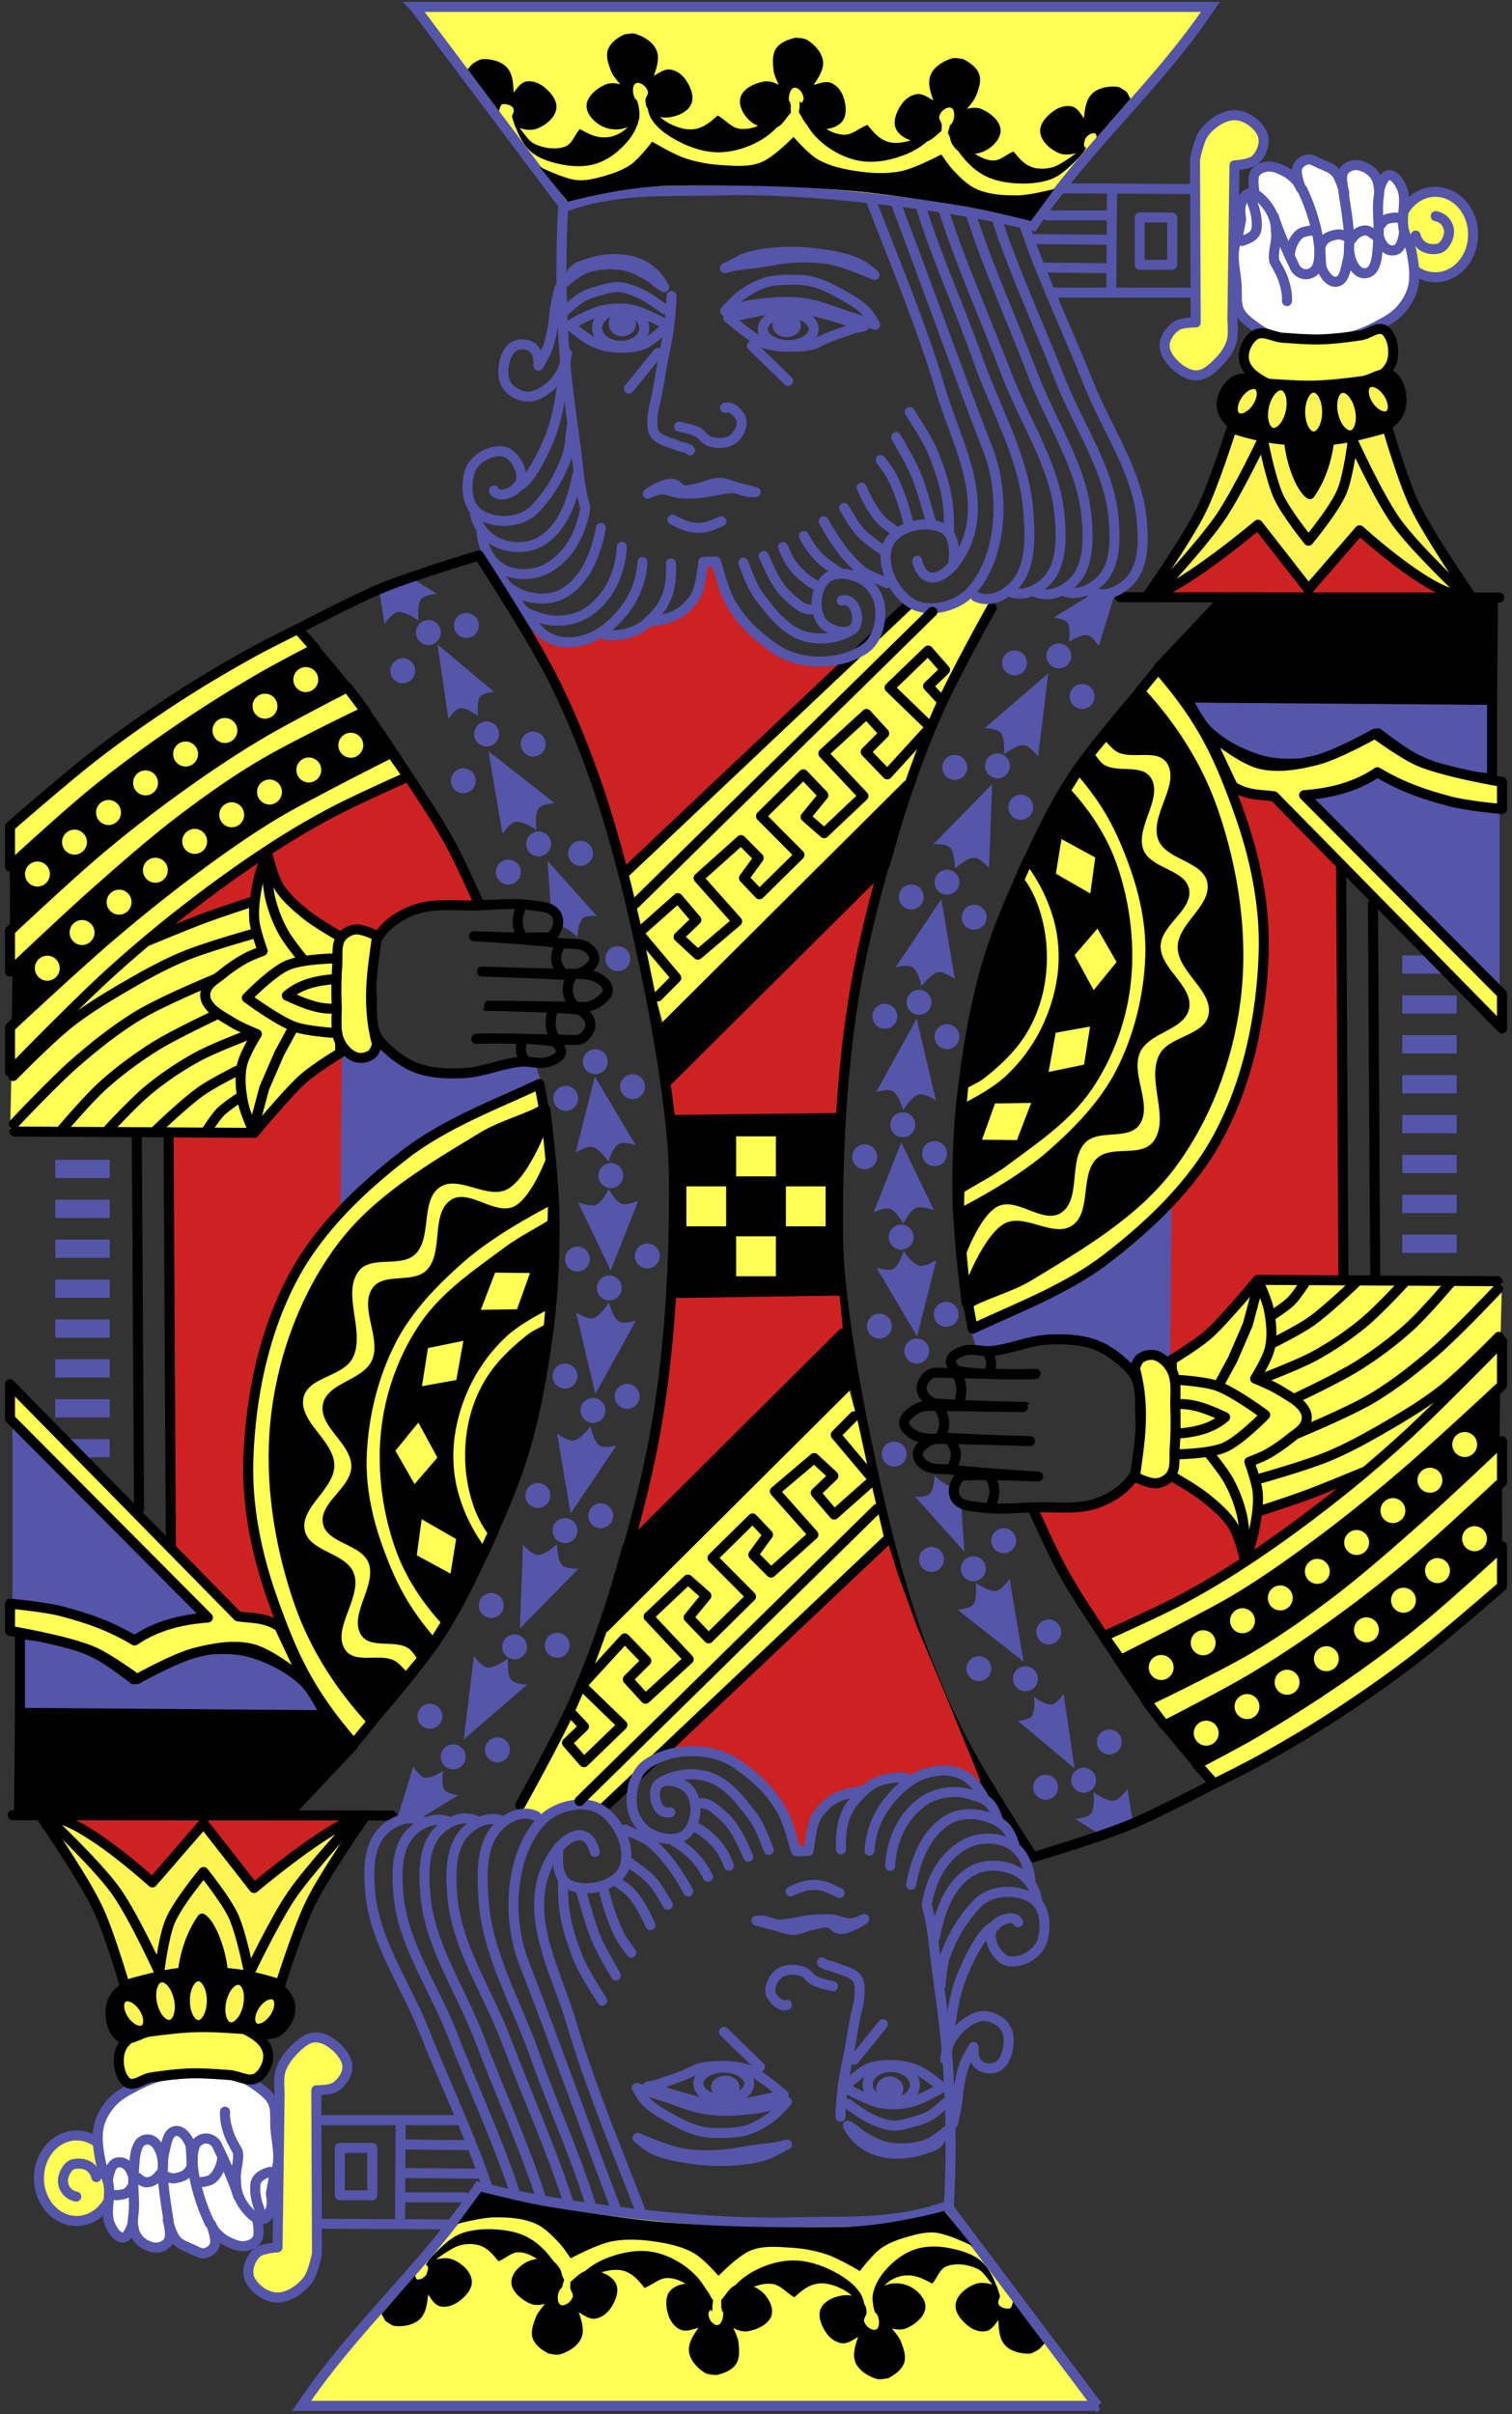 <svg width="302" height="482" xmlns="http://www.w3.org/2000/svg"><rect width="100%" height="100%" fill="#333333" stroke="none"/><g fill="none" fill-rule="evenodd"><path fill="#FF5" d="M251.707 301.112l17.555-5.32 13.318-10.339 9.382-9.121 7.718-7.754.303-12.466-48.124-.304 2.27 6.537-.454 6.233-2.422 6.538 5.297 3.04 4.389 3.649v2.888l-3.935 3.497-7.415 3.8 1.967 5.17z"/><path d="M260.636 256.112s-1.654 2.574-2.724 3.649c-1.07 1.075-3.632 2.736-3.632 2.736M270.775 256.112s-5.706 5.487-8.928 7.754c-2.46 1.73-7.87 4.408-7.87 4.408M252.01 275.268s7.219-2.717 10.593-4.561a63.113 63.113 0 0 0 9.686-6.537c2.903-2.377 8.02-7.906 8.02-7.906M289.692 256.112s-5.2 6.133-8.172 8.818c-3.188 2.88-6.66 5.461-10.29 7.753-3.802 2.4-11.956 6.233-11.956 6.233M299.226 257.328s-8.095 8.615-12.56 12.467c-3.912 3.373-7.987 6.613-12.41 9.273-4.782 2.877-15.133 7.146-15.133 7.146M251.253 295.335s9.52-2.664 14.074-4.56c3.98-1.659 7.773-3.76 11.502-5.93 3.85-2.24 7.692-4.545 11.199-7.297 4.078-3.2 11.35-10.642 11.35-10.642" stroke="#000" stroke-width="2" stroke-linecap="round" stroke-linejoin="round"/><path fill="#CC2222" d="M268.354 296.703l-16.798 5.321-1.967 9.426 10.139-7.297zM206.458 301.416l10.442-.152 4.54-2.128 5.297-4.105 3.48 1.368 3.784-1.52 5.297 3.345 5.902 4.865 2.875 5.929.303 2.736-11.653 7.145-16.344 7.602-8.777-13.53z"/><path fill="#55A" d="M193.897 265.538l1.06 3.496 5.902.305 7.113-1.977 6.658.304 6.962 1.673 4.842 4.408 1.514-2.888 3.178-.152 3.48 1.824-.15-33.446-11.805 11.554-6.81 4.105-10.442 5.777z"/><path fill="#CC2222" d="M246.26 157.143l8.474 2.128 13.62 14.139-.605 81.638-16.496.608-4.086 4.713-4.994 5.625-8.475 5.929.303-31.774 9.231-12.162 5.297-13.226 3.632-17.027.152-17.18-3.481-15.658z"/><path fill="#55A" d="M261.393 158.663l7.264-1.368 6.658-3.04 7.87 4.104 8.02 1.976 8.324 1.216v35.727zM280.079 190.767h10.884v3.645h-10.884z"/><path fill="#000" d="M215.95 153.583l12.019-14.807 9.523 12.073 6.576 16.629 2.948 15.49-.227 16.173-4.988 19.59-7.937 13.895-11.337 11.161-10.884 7.973-18.14 8.428-1.815-17.767 12.699-7.29 14.285-12.984 7.03-12.756 4.08-14.123-.453-10.934-2.947-12.3-4.535-10.25zM233.147 344.369l12.437-5.77 14.586-9.11 10.002-7.728 9.864-7.713 10.835-9.4 9.136-8.267.033 12.34-16.254 13.6-12.363 9.653-10.697 7.452-10.002 5.659-11.96 7.108zM224.013 331.794l16.305-8.341 15.852-10.01 10.87-8.493 10.72-8.038 11.775-10.768 10.115-9.251-.15 11.526-17.664 16.38-13.437 11.374-11.625 8.19-10.87 6.218-16.607 8.645z"/><path d="M220.506 326.678s10.245-4.539 15.194-7.158c4.233-2.241 8.361-4.69 12.374-7.308 5.908-3.854 11.627-8.007 17.194-12.342a255.62 255.62 0 0 0 15.278-12.885c6.732-6.145 19.46-19.215 19.46-19.215v8.838s-13.15 12.285-19.996 18.117c-5.373 4.577-10.866 9.02-16.527 13.23-4.952 3.682-9.99 7.264-15.236 10.507-3.888 2.403-7.974 4.47-12.008 6.615-4.1 2.18-12.396 6.356-12.396 6.356l-3.337-4.755z" stroke="#000" stroke-width="2" fill="#FF5" stroke-linecap="round" stroke-linejoin="round"/><path fill="#CC2222" d="M134 223.061l33.838-.309.923-9.58 2.153-14.215 2-10.352 4.306-15.451-43.682 42.182zM106.16 126.182l6.153 15.142 6.46 15.451 3.845 10.507 2.153 6.953 45.22-42.8-6.46.618-8.306-2.163-5.383-3.4-3.691-6.18-3.23-8.189h-2.154l-.769 5.254-3.999 5.407-5.69 1.391-4.154 2.781-5.69-.772-3.538 2.008h-5.384l-4.152-2.317z"/><path fill="#FF5" d="M132.462 204.52l-1.692-6.18L128 185.67l-2.615-11.126 56.14-54.234 4.461 1.545 5.076-1.545 3.076-2.163 3.538 2.318-9.075 19.777-6.921 17.306z"/><path d="M182.78 298.833l9.847 11.003-.704-10.435s-1.103-1.963-1.91-2.721c-1.146.096-3.344-2.046-3.344-2.046s-.094 2.88-1.044 3.739c-.719.65-2.845.46-2.845.46zM226.266 363.865l-1.066-6.684s-1.492 2.157-2.656 2.354c-1.468.247-4.13-1.707-4.13-1.707s.373 3.225-.56 4.346c-.706.848-3.148 1-3.148 1l5.802 3.583" fill="#55A"/><path d="M198.088 121.346s-7.437 13.302-10.539 20.253c-3.005 6.735-5.531 13.69-7.79 20.714-3.062 9.527-5.753 19.198-7.789 28.999-1.482 7.137-2.488 14.379-3.207 21.634-.895 9.02-1.282 18.094-1.375 27.158-.052 5.065-.039 10.149.458 15.19 1.267 12.852 3.675 25.587 6.415 38.205 2.259 10.4 4.828 20.765 8.248 30.84 2.563 7.552 5.574 14.977 9.164 22.095 4.274 8.473 14.663 24.396 14.663 24.396s12.983-3.88 19.244-6.445c5.82-2.384 16.954-8.285 16.954-8.285s-7.856-9.032-11.455-13.81c-3.912-5.191-7.437-10.669-10.997-16.11-2.677-4.09-5.43-8.144-7.79-12.428-2.215-4.023-5.956-12.428-5.956-12.428" stroke="#000" stroke-width="2" stroke-linecap="round" stroke-linejoin="round"/><path d="M196.677 145.382l12.698-10.934-2.04 16.629s-1.552-2.114-2.722-2.278c-1.474-.206-4.081 1.822-4.081 1.822s.283-3.234-.68-4.328c-.73-.827-3.175-.91-3.175-.91zM210.457 123.303l8.24-5.045 3.841.766-3.073 9.995s-1.22-1.952-2.241-2.177c-1.288-.284-3.736 1.297-3.736 1.297s.482-2.796-.292-3.817c-.585-.773-2.739-1.019-2.739-1.019zM186.44 168.545l11.729-11.978-.628 16.743s-1.725-1.974-2.904-2.038c-1.486-.08-3.912 2.164-3.912 2.164s.009-3.246-1.044-4.254c-.797-.763-3.24-.637-3.24-.637zM178.9 193.115l9.13-13.59 2.691 15.963s-2.08-1.536-3.248-1.37c-1.473.212-3.408 2.801-3.408 2.801s-.632-3.074-1.863-3.825c-.931-.568-3.301.021-3.301.021zM174.972 218.092l8.12-14.689 3.844 16.304s-2.187-1.44-3.34-1.185c-1.454.322-3.196 3.135-3.196 3.135s-.854-3.132-2.136-3.82c-.97-.521-3.292.255-3.292.255zM174.482 242.057l5.548-13.975 6.516 13.6s-2.397-.927-3.49-.534c-1.38.496-2.627 3.2-2.627 3.2s-1.366-2.594-2.745-3.002c-1.044-.309-3.202.711-3.202.711zM175.062 253.124l8.119 13.685 3.844-15.19s-2.187 1.342-3.34 1.104c-1.454-.3-3.195-2.92-3.195-2.92s-.855 2.917-2.137 3.559c-.97.485-3.291-.238-3.291-.238zM191.255 321.419l13.187 10.334-2.802-16.516s-1.453 2.184-2.614 2.401c-1.463.274-4.16-1.631-4.16-1.631s.431 3.217-.481 4.355c-.691.86-3.13 1.057-3.13 1.057zM203.302 343.591l11.32 9.495-2.182-14.878s-1.299 1.938-2.313 2.114c-1.278.223-3.597-1.532-3.597-1.532s.325 2.896-.487 3.903c-.615.761-2.74.898-2.74.898zM205.124 132.357a2.49 2.49 0 0 1-2.484 2.495 2.49 2.49 0 0 1-2.483-2.495 2.49 2.49 0 0 1 2.483-2.494 2.49 2.49 0 0 1 2.484 2.494zM213.963 130.955a2.49 2.49 0 0 1-2.483 2.495 2.49 2.49 0 0 1-2.484-2.495 2.49 2.49 0 0 1 2.484-2.494 2.49 2.49 0 0 1 2.483 2.494zM218.616 139.056a2.49 2.49 0 0 1-2.484 2.495 2.49 2.49 0 0 1-2.483-2.495 2.49 2.49 0 0 1 2.483-2.494 2.49 2.49 0 0 1 2.484 2.494zM193.183 153.233a2.49 2.49 0 0 1-2.484 2.495 2.49 2.49 0 0 1-2.483-2.495 2.49 2.49 0 0 1 2.483-2.495 2.49 2.49 0 0 1 2.484 2.495zM201.712 152.922a2.49 2.49 0 0 1-2.484 2.494 2.49 2.49 0 0 1-2.483-2.494 2.49 2.49 0 0 1 2.483-2.495 2.49 2.49 0 0 1 2.484 2.495zM206.364 161.178a2.49 2.49 0 0 1-2.483 2.495 2.49 2.49 0 0 1-2.484-2.495 2.49 2.49 0 0 1 2.484-2.494 2.49 2.49 0 0 1 2.483 2.494zM191.632 176.134a2.49 2.49 0 0 1-2.484 2.495 2.49 2.49 0 0 1-2.483-2.495 2.49 2.49 0 0 1 2.483-2.495 2.49 2.49 0 0 1 2.484 2.495zM184.498 179.094a2.49 2.49 0 0 1-2.483 2.495 2.49 2.49 0 0 1-2.484-2.495 2.49 2.49 0 0 1 2.484-2.495 2.49 2.49 0 0 1 2.483 2.495zM197.06 183.145a2.49 2.49 0 0 1-2.484 2.494 2.49 2.49 0 0 1-2.483-2.494 2.49 2.49 0 0 1 2.483-2.495 2.49 2.49 0 0 1 2.484 2.495zM186.049 200.126a2.49 2.49 0 0 1-2.484 2.494 2.49 2.49 0 0 1-2.483-2.494 2.49 2.49 0 0 1 2.483-2.495 2.49 2.49 0 0 1 2.484 2.495zM191.632 206.98a2.49 2.49 0 0 1-2.484 2.495 2.49 2.49 0 0 1-2.483-2.495 2.49 2.49 0 0 1 2.483-2.495 2.49 2.49 0 0 1 2.484 2.495zM179.225 202.93a2.49 2.49 0 0 1-2.483 2.495 2.49 2.49 0 0 1-2.483-2.495 2.49 2.49 0 0 1 2.483-2.495 2.49 2.49 0 0 1 2.483 2.495zM175.193 230.972a2.49 2.49 0 0 1-2.483 2.495 2.49 2.49 0 0 1-2.484-2.495 2.49 2.49 0 0 1 2.484-2.495 2.49 2.49 0 0 1 2.483 2.495zM182.792 224.584a2.49 2.49 0 0 1-2.483 2.495 2.49 2.49 0 0 1-2.484-2.495 2.49 2.49 0 0 1 2.484-2.494 2.49 2.49 0 0 1 2.483 2.494zM189.15 230.349a2.49 2.49 0 0 1-2.483 2.494 2.49 2.49 0 0 1-2.483-2.494 2.49 2.49 0 0 1 2.483-2.495 2.49 2.49 0 0 1 2.483 2.495zM182.482 247.018a2.49 2.49 0 0 1-2.483 2.495 2.49 2.49 0 0 1-2.484-2.495 2.49 2.49 0 0 1 2.484-2.495 2.49 2.49 0 0 1 2.483 2.495zM185.584 269.763a2.49 2.49 0 0 1-2.484 2.495 2.49 2.49 0 0 1-2.483-2.495 2.49 2.49 0 0 1 2.483-2.495 2.49 2.49 0 0 1 2.484 2.495zM191.477 262.441a2.49 2.49 0 0 1-2.484 2.495 2.49 2.49 0 0 1-2.483-2.495 2.49 2.49 0 0 1 2.483-2.495 2.49 2.49 0 0 1 2.484 2.495zM178.14 264.778a2.49 2.49 0 0 1-2.484 2.495 2.49 2.49 0 0 1-2.483-2.495 2.49 2.49 0 0 1 2.483-2.495 2.49 2.49 0 0 1 2.484 2.495zM181.086 290.327a2.49 2.49 0 0 1-2.483 2.495 2.49 2.49 0 0 1-2.484-2.495 2.49 2.49 0 0 1 2.484-2.494 2.49 2.49 0 0 1 2.483 2.494zM188.53 311.359a2.49 2.49 0 0 1-2.483 2.495 2.49 2.49 0 0 1-2.484-2.495 2.49 2.49 0 0 1 2.484-2.495 2.49 2.49 0 0 1 2.483 2.495zM196.904 313.228a2.49 2.49 0 0 1-2.483 2.495 2.49 2.49 0 0 1-2.483-2.495 2.49 2.49 0 0 1 2.483-2.495 2.49 2.49 0 0 1 2.483 2.495zM202.953 307.62a2.49 2.49 0 0 1-2.484 2.495 2.49 2.49 0 0 1-2.483-2.495 2.49 2.49 0 0 1 2.483-2.495 2.49 2.49 0 0 1 2.484 2.495zM211.947 325.847a2.49 2.49 0 0 1-2.483 2.495 2.49 2.49 0 0 1-2.484-2.495 2.49 2.49 0 0 1 2.484-2.495 2.49 2.49 0 0 1 2.483 2.495zM207.295 335.194a2.49 2.49 0 0 1-2.484 2.495 2.49 2.49 0 0 1-2.483-2.495 2.49 2.49 0 0 1 2.483-2.494 2.49 2.49 0 0 1 2.484 2.494zM197.99 333.17a2.49 2.49 0 0 1-2.483 2.494 2.49 2.49 0 0 1-2.484-2.495 2.49 2.49 0 0 1 2.484-2.495 2.49 2.49 0 0 1 2.483 2.495zM211.327 356.85a2.49 2.49 0 0 1-2.484 2.494 2.49 2.49 0 0 1-2.483-2.495 2.49 2.49 0 0 1 2.483-2.495 2.49 2.49 0 0 1 2.484 2.495zM218.926 355.447a2.49 2.49 0 0 1-2.484 2.495 2.49 2.49 0 0 1-2.483-2.495 2.49 2.49 0 0 1 2.483-2.495 2.49 2.49 0 0 1 2.484 2.495zM224.043 347.813a2.49 2.49 0 0 1-2.483 2.495 2.49 2.49 0 0 1-2.483-2.495 2.49 2.49 0 0 1 2.483-2.494 2.49 2.49 0 0 1 2.483 2.494z" fill="#55A"/><path d="M125.023 174.084l56.38-53.28" stroke="#000" stroke-width="2" stroke-linecap="round" stroke-linejoin="round"/><path d="M236.927 139.15s2.405 4.972 4.35 6.81c2.876 2.72 6.558 4.604 10.304 5.754 2.641.811 5.49.866 8.243.705 2.72-.16 5.462-.667 8.013-1.644 2.674-1.024 7.442-4.344 7.442-4.344s4.616 3.609 7.201 4.946c2.605 1.348 5.413 2.317 8.254 3.038 2.38.603 7.286 1.057 7.286 1.057V139.62l-61.093-.47z" stroke="#000" stroke-width="2" fill="#55A" stroke-linecap="round" stroke-linejoin="round"/><path stroke="#000" stroke-width="2" fill="#000" stroke-linecap="round" stroke-linejoin="round" d="M244.29 119.66l-12.856 13.62 5.26 5.988 61.326.47.175-20.196z"/><path d="M271.293 105.843l-9.588 12.715h25.952c-5.495-4.308-10.657-8.428-16.364-12.715zM251.025 105.22l10.02 13.448-28.817.17c5.742-4.555 12.833-9.084 18.797-13.617z" fill="#CC2222"/><path d="M223.714 119.243l75.745.065" stroke="#000" stroke-width="2" stroke-linecap="round" stroke-linejoin="round"/><g stroke="#55A" stroke-linecap="round" stroke-linejoin="round" stroke-width="2"><path d="M294.225 46.831c0 4.714-3.37 8.535-7.529 8.535-4.158 0-7.53-3.821-7.53-8.535s3.372-8.535 7.53-8.535 7.53 3.821 7.53 8.535zM246.563 33.022s3.08-.151 4.144-1.11c1.14-1.027 1.852-2.777 1.658-4.303-.18-1.413-1.326-2.65-2.487-3.47-1.097-.774-2.54-1.293-3.868-1.11-2.09.29-4.059 1.687-5.388 3.331-1.203 1.489-1.934 5.413-1.934 5.413l.138 32.614s-2.788-.05-3.868.694c-1.244.857-2.326 2.371-2.349 3.886-.024 1.595 1.162 3.105 2.349 4.164 1.157 1.032 2.741 1.947 4.283 1.804 1.755-.162 3.196-1.64 4.42-2.915 1.048-1.09 1.92-2.433 2.35-3.886.406-1.375.137-4.302.137-4.302l.415-30.81z" fill="#FF5"/><path d="M286.765 43.153s2.184.295 2.625 2.637c.276 1.466-.882 3.694-2.21 3.886-3.873.56-4.421-2.637-4.421-2.637" fill-opacity=".331" fill="#FF5"/><path d="M212.025 37.602l26.525.139M238.688 58.42h-28.321M222.11 38.018l-.138 20.124" fill="#FF5"/><path d="M227.636 43.431h6.493v9.437h-6.493zM221.004 47.872l-14.367-.139M209.123 43.015h12.572M208.57 53.423l12.987.14"/></g><path d="M232.621 344.514s11.853-6.043 17.562-9.45c5.266-3.14 10.375-6.55 15.365-10.117a268.819 268.819 0 0 0 16.313-12.623c6.254-5.239 18.146-16.431 18.146-16.431v-8.128s-11.398 10.818-17.286 16.016c-5.551 4.9-11.112 9.809-17.002 14.292-5.043 3.838-10.23 7.512-15.665 10.766-6.777 4.058-21.048 10.875-21.048 10.875l3.615 4.8zM242.522 356.141s6.192-3.058 9.21-4.733c5.085-2.822 10.101-5.78 14.978-8.95 5.474-3.557 10.834-7.304 16.011-11.285 5.956-4.579 17.286-14.469 17.286-14.469v-7.983s-11.144 10.273-17.026 15.04c-5.082 4.117-10.363 7.992-15.754 11.693a279.105 279.105 0 0 1-16.785 10.636c-3.724 2.184-11.387 6.162-11.387 6.162l3.467 3.89z" stroke="#000" stroke-width="2" fill="#FF5" stroke-linecap="round" stroke-linejoin="round"/><g stroke="#55A" stroke-linecap="round" stroke-linejoin="round"><path d="M148.293 51.738c2.213-.841 4.165-1.1 6.3-1.303a37.73 37.73 0 0 1 8.13.12c2.958.364 6.014.82 8.708 2.033 1.224.55 3.234 2.312 3.234 2.312s-5.512-2.399-8.459-3.006c-2.272-.468-4.64-.539-6.966-.462-2.657.087-5.277.657-7.907 1.047-2.18.322-3.837.303-6.523 1.067l3.483-1.808zM144.826 62.114s1.99-2.244 3.188-3.124c1.443-1.058 3.03-1.98 4.73-2.528 1.425-.458 2.951-.544 4.448-.59 1.677-.051 3.397-.045 5.018.354 2.198.542 4.219 1.62 6.162 2.716 1.68.947 3.365 1.932 4.701 3.306.725.745 1.724 2.6 1.724 2.6s-3.393-1.065-5.09-1.596c-2.774-.868-5.455-2.054-8.323-2.598-1.581-.3-3.213-.352-4.828-.354-1.538-.002-3.072.168-4.602.326-.573.059-1.145.128-1.712.232-1.823.334-5.416 1.256-5.416 1.256z" stroke-width="2.003"/><path d="M171.06 65.432s-5.267 1.601-7.6 2.88c-1.267.695-2.795.814-4.235.89-2.168.117-4.43.018-6.48-.648-1.232-.4-2.25-1.226-3.306-1.949-1.391-.952-3.974-3.13-3.974-3.13s3.867-.927 5.819-1.299c1.574-.3 3.146-.709 4.747-.752 2.016-.055 4.04.232 6.02.62 3.595.703 10.553 3.077 10.553 3.077l-1.545.31z" stroke-width="2.003"/><path d="M152.364 65.72c0 1.76 2.275 3.188 5.082 3.188s5.082-1.428 5.082-3.188c0-1.76-2.275-3.188-5.082-3.188s-5.082 1.427-5.082 3.188z" stroke-width="2.006"/><path d="M155.286 64.982c0 .733.825 1.328 1.842 1.328 1.018 0 1.842-.595 1.842-1.328 0-.734-.824-1.328-1.842-1.328-1.017 0-1.842.594-1.842 1.328zM112.828 56.297s.304.114 1.277-1.61c.886-1.57 2.236-1.663 3.532-2.11 2.033-.7 4.258-1.002 6.398-.807 1.77.162 3.589.65 5.084 1.616 1.483.958 2.819 2.428 3.546 3.943-1.466-.72-2.343-1.835-3.648-2.531-1.48-.79-3.024-1.59-4.68-1.837-2.41-.36-4.982-.224-7.289.565-1.59.544-4.22 2.77-4.22 2.77z" stroke-width="2.003" fill="#55A"/><path d="M134.126 59.111c-.013 1.88-.274 4.54-.58 6.79-.298 2.194-.828 4.349-1.221 6.527-.356 1.969-.684 3.942-1.03 5.913-.329 1.87-1 3.709-.992 5.607.003.93-.048 1.998.508 2.74 1.019 1.36 2.991 1.604 4.542 2.287.811.357 1.914.317 2.485.946" stroke-width="2.003"/><path d="M144.812 81.445c1.188-.405 2.31.7 2.923 1.58.453.65.483 1.563.263 2.31-.316 1.076-1.082 2.171-2.146 2.687-1.217.589-2.818.526-4.114.109-.976-.314-1.476-1.379-2.38-1.842-1.142-.587-2.461-.822-3.724-1.126" stroke-width="2.003"/><path d="M150.917 98.257s-2.508-.664-3.765-.985c-1.175-.299-2.313-.878-3.53-.874-1.342.003-2.57.731-3.883.984-1.086.209-2.211.658-3.295.437-.775-.158-1.215-1.094-2-1.203-1.13-.156-2.258.43-3.295.875-.641.276-1.765 1.094-1.765 1.094s1.753-.825 2.707-.875c1.244-.065 2.407.651 3.647.765 1.562.144 3.147.047 4.707-.11 1.032-.103 2.033-.4 3.06-.546 1.014-.145 2.035-.398 3.058-.328 1.053.073 2.013.637 3.06.766.427.052 1.294 0 1.294 0z" stroke-width="2.003" fill="#55A"/><path d="M144.092 104.08s-2.131 1.018-3.294 1.202a8.587 8.587 0 0 1-3.177-.109c-1.177-.263-3.295-1.422-3.295-1.422M132.686 61.69s-2.895-2.16-4.515-2.925c-1.415-.669-2.9-1.321-4.471-1.422-1.435-.092-2.858.384-4.236.766-1.096.303-2.193.641-3.177 1.202-1.16.661-3.133 2.5-3.133 2.5" stroke-width="2.003"/><path d="M113.783 64.92s2.895 2.461 4.596 3.281c1.208.582 2.538.977 3.877 1.111 2.006.202 4.11.19 6.028-.476 1.151-.401 2.12-1.288 3.108-2.056.703-.546 1.996-1.808 1.996-1.808s-2.398-1.304-3.64-1.836c-1.246-.533-2.494-1.148-3.81-1.35a15.11 15.11 0 0 0-5.787.221c-2.247.538-6.368 2.913-6.368 2.913z" stroke-width="2.003"/><path d="M128.7 65.56c-.033 1.973-2.175 3.536-4.782 3.49-2.607-.045-4.692-1.682-4.658-3.655.034-1.973 2.175-3.536 4.782-3.49 2.607.046 4.693 1.682 4.659 3.655z" stroke-width="2.009"/><path d="M126.002 64.693c-.015.822-.792 1.475-1.737 1.459-.945-.017-1.7-.697-1.686-1.519.015-.822.792-1.475 1.737-1.459.945.017 1.7.697 1.686 1.519z" stroke-width="2.021" fill="#55A"/><path d="M150.21 69.061l7.194 6.997M131.385 70.482l-5.755 7.106" stroke-width="2.003"/></g><path d="M82.805 1.377l29.99 39.901c10.37-3.768 20.26-2.984 30.47-3.256 10.641-.282 21.312.516 31.892 1.703 10.488 1.177 21.692 2.937 31.207 5.361 10.873-16.122 24.527-27.588 35.4-43.71H82.804z" stroke="#55A" stroke-width="2" fill="#FF5"/><path d="M127.236 20.04c-.723-.379-1.063-2.129-.595-3.067.135-.27.514-.464.827-.427.882.103 1.688.897 1.932 1.703.175.575-.482 1.136-.484 1.735-.002.593.096 1.249.47 1.722.731.927 1.924 1.718 3.135 1.768 2.015.083 4.558-.816 5.46-2.5.831-1.555-.043-3.66-1.07-5.11-.697-.982-1.877-1.88-3.14-1.994-1.144-.103-2.18.717-3.167 1.263.576-1.66 1.212-3.585.49-5.185-.693-1.534-2.445-2.658-4.15-3.182-.717-.22-1.514.028-2.265.107-1.349.65-2.735 1.651-3.232 2.982-.5 1.341.045 2.888.557 4.226.391 1.024 1.174 1.886 1.867 2.764-.993-.315-2.143-.336-3.057.08-1.732.79-3.6 2.368-3.66 4.154-.058 1.72 1.596 3.413 3.253 4.194 1.532.723 3.673.804 5.158-.028 1.157-.648 1.758-2.083 1.994-3.349.115-.617-.323-1.857-.323-1.857zM102.286 23.398c-.053-.68.441-.753.297-1.57-.144-.81-1.486-1.174-2.304-.99-.29.065-.564 1.07-.602 1.36l-6.266-8.357c.282-.428.755-.841 1.091-1.2.64-.314 1.242-.818 1.954-.84 1.691-.05 3.651.444 4.79 1.665 1.189 1.274 1.281 3.284 1.339 5.027.688-.828 1.32-1.914 2.37-2.18 1.16-.295 2.513.167 3.467.869 1.407 1.036 2.913 2.748 2.707 4.473-.223 1.87-2.187 3.416-3.986 4.066-1.338.483-2.906.05-4.243-.434M168.63 26.899c-2.114-.04-4.153-1.298-5.748-2.777-.85-.787-1.03-2.215-1.838-3.062-.367-.386-.902-.236-1.314-.865-.195 3.106.722 3.576 1.635 5.06 1.2 1.948 2.958 3.529 4.832 4.694 2.017 1.253 4.316 2.136 6.65 2.316 2.749.21 5.597-.426 8.211-1.496 1.774-.726 3.503-1.801 4.87-3.258.761-.81 1.498-2.07 1.737-2.923-1.253 1.23-3.233 2.585-5.094 3.225-1.696.584-3.602 1.01-5.282.476-1.63-.52-2.715-1.7-4.026-3.375-1.775.717-2.994 2.015-4.633 1.985z" fill="#000"/><path d="M147.734 25.71c2.153.282 4.39-.724 6.286-1.874.999-.606 1.618-1.76 2.504-2.54.42-.37.532-1.115 1.327-1.007-.304 3.1-1.306 3.54-2.474 4.896-1.536 1.781-3.574 3.04-5.665 3.909-2.25.934-4.727 1.459-7.126 1.283-2.825-.208-5.615-1.268-8.096-2.72-1.684-.986-3.36-2.22-4.42-3.958-.568-.933-.784-2.354-.89-3.233 1.075 1.405 2.576 3.119 4.25 4.04 1.612.886 3.495 1.543 5.287 1.269 1.74-.267 3.032-1.27 4.634-2.727 1.686.978 2.714 2.445 4.383 2.663zM198.32 32.046c-1.932-.058-3.83-1.416-5.424-2.646-.757-.584-1.165-1.533-1.873-2.176-.407-.37-.635-.935-1.349-.952.021 2.89 1.019 2.927 1.91 4.167 1.258 1.75 2.842 3.355 4.71 4.422 1.73.988 3.753 1.484 5.734 1.671 2.628.249 5.407.166 7.883-.75 1.619-.6 2.972-1.809 4.238-2.984 1.075-.998 2.63-2.61 2.794-3.402-1.495.515-2.453 1.826-5.544 3.514-1.406.768-3.454 1.012-5.086.522-1.605-.483-2.587-1.612-3.891-3.186-1.574.65-2.604 1.846-4.102 1.8zM112.942 29.232c-1.781.715-4.275.414-6.182-.502-1.139-.548-1.839-1.8-2.678-2.763-.547-.628-1.865-3.219-1.532-1.963.507 1.913 1.65 4.684 3.514 6.302 1.692 1.468 4.233 2.182 6.378 2.584 2.308.433 4.667.425 6.702-.24 2.395-.782 4.45-2.377 6.093-4.284 1.115-1.295 2.089-2.95 2.426-4.715.186-.974-.037-2.149-.265-3.015-.581 2.137-1.026 3.776-2.341 5.046-1.09 1.053-2.653 1.701-4.203 1.75-1.742.053-3.115-.594-5.046-1.663-1.12 1.288-1.485 2.91-2.866 3.463z" fill="#000"/><path d="M210.616 37.72s-4.824 1.256-7.291 1.287c-2.79.035-5.723-.124-8.275-1.247-1.804-.793-3.232-2.299-4.607-3.717-.931-.962-2.425-3.207-2.425-3.207s-5.228 2.777-8.08 3.348c-2.823.565-5.778.423-8.62.014-2.73-.394-5.534-.987-7.932-2.35-1.929-1.094-4.9-4.513-4.9-4.513s-3.976 4.132-6.557 5.114c-2.508.954-5.34.67-8.006.499-2.432-.156-4.87-.6-7.174-1.386-2.295-.784-6.498-3.275-6.498-3.275s-2.52 3.332-4.19 4.52c-1.556 1.106-3.406 1.76-5.231 2.288-1.838.53-3.764 1.041-5.664.855-2.613-.257-7.414-2.67-7.414-2.67l5.637 7.002s11.09-3.019 19.951-3.17c5.744-.099 14.117-.126 21.171.097 5.293.167 10.586.46 15.858.93 4.548.405 9.433 1.103 14.132 1.787 3.84.56 7.68 1.14 11.487 1.894 3.331.66 9.926 2.303 9.926 2.303l4.702-6.403zM216.817 29.514c-.589-.478-.196-1.121 0-1.927.588-.702.972-.936 1.777-1 .285.082.457.541.476.833l6.729-7.686c-.254-.443-.55-1.095-.862-1.474-.618-.35-1.188-.89-1.897-.953-1.685-.15-3.674.226-4.89 1.376-1.269 1.201-1.49 3.2-1.659 4.936-.634-.866-1.196-1.987-2.227-2.316-1.14-.362-2.52.019-3.518.662-1.472.95-3.085 2.569-2.99 4.302.102 1.878 1.964 3.537 3.72 4.293 1.305.561 2.898.223 4.264-.181M189.775 24.95c.723-.378 1.064-2.129.596-3.066-.135-.271-.514-.465-.827-.428-.883.103-1.688.898-1.933 1.703-.174.575.417 1.14.485 1.735.048.417-.055 1.259-.055 1.259-1.157.907-2.138 2.14-3.55 2.231-2.012.13-4.558-.816-5.46-2.5-.831-1.555.043-3.659 1.07-5.11.697-.982 1.877-1.88 3.14-1.993 1.144-.104 2.18.716 3.167 1.263-.576-1.66-1.213-3.585-.49-5.186.693-1.534 2.445-2.658 4.15-3.182.717-.22 1.513.028 2.265.108 1.349.65 2.735 1.65 3.232 2.981.5 1.342-.045 2.889-.557 4.226-.391 1.025-1.174 1.887-1.867 2.764.992-.315 2.142-.336 3.057.081 1.731.79 3.6 2.367 3.66 4.153.057 1.72-1.596 3.414-3.253 4.195-1.532.722-3.675.806-5.158-.029-1.245-.7-1.375-2.29-2.132-3.613l.46-1.592zM157.935 20.875c-.598-.543-.458-2.319.245-3.11.203-.229.62-.322.914-.21.825.317 1.362 1.284 1.411 2.122.032.528-.561.92-.725 1.425-.142.439-.214 1.363-.214 1.363.875 1.161 1.285 2.582 2.557 3.03 1.893.667 4.624.333 5.946-1.073 1.22-1.298.938-3.547.333-5.202-.41-1.12-1.31-2.278-2.5-2.7-1.078-.38-2.3.157-3.4.442 1.001-1.462 2.132-3.166 1.861-4.892-.258-1.653-1.65-3.17-3.158-4.096-.635-.39-1.47-.346-2.218-.454-1.478.297-3.086.923-3.922 2.087-.843 1.173-.73 2.802-.593 4.221.104 1.087.63 2.112 1.065 3.131-.875-.549-1.98-.852-2.977-.674-1.884.337-4.113 1.402-4.648 3.113-.516 1.649.63 3.692 2.021 4.855 1.288 1.075 3.337 1.684 4.993 1.242 1.39-.37 1.942-1.876 3.028-2.968l-.02-1.652z" fill="#000"/><g stroke="#55A" stroke-linecap="round" stroke-linejoin="round" stroke-width="2"><path d="M179.003 40.78c6.181 16.232 12.435 33.824 18.362 49.1 3.322 8.566 2.95 21.179-3.387 28.178-2.677 2.958-8.155 4.445-11.665 2.56-3.847-2.067-6.784-8.351-4.776-12.242 1.755-3.401 7.855-4.735 11.11-2.74 2.132 1.307 2.055 5.11 1.74 7.319"/><path d="M174.145 40.469c3.752 9.851 9.954 24.518 13.67 37.196 2.658 9.066 7.956 18.402 6.133 27.673-.773 3.932-3.535 8.857-6.847 9.86-2.203.639-3.512-1.308-3.896-3.22"/><path d="M183.85 40.985c3.313 10.761 7.807 20.372 11.426 30.662 3.563 10.13 9.376 19.867 10.125 30.584.342 4.903.62 10.841-2.641 14.505-1.827 2.053-5.007 3.765-7.876 2.382"/><path d="M188.56 42.218c3.313 10.374 8.349 21.586 12.45 32.407 3.588 9.466 9.768 18.347 10.637 28.446.37 4.288.482 9.504-2.384 12.686-1.84 2.042-5.007 3.629-7.876 2.296"/><path d="M193.943 42.857c3.313 10.304 8.349 21.44 12.45 32.188 3.589 9.402 9.768 18.223 10.638 28.254.369 4.26.482 9.44-2.385 12.6-1.84 2.03-5.006 3.605-7.875 2.282"/><path d="M199.323 44.401c3.313 10.06 8.349 20.93 12.45 31.424 3.589 9.178 9.768 17.79 10.638 27.582.369 4.158.482 9.216-2.385 12.301-1.84 1.98-5.006 3.52-7.875 2.227"/><path d="M204.723 45.234c3.313 9.954 8.529 20.833 12.687 31.292 3.607 9.074 9.767 17.604 10.637 27.295.37 4.115.482 9.12-2.384 12.173-1.84 1.96-5.007 3.482-7.876 2.203"/></g><path d="M168.132 119.89c2.733-.662 3.745 3.78 2.566 5.375-1.297 1.754-5.11.718-6.445-1.005-1.798-2.32-1.444-6.82.817-8.78 1.743-1.511 4.971-.961 7.017.137 1.954 1.048 3.386 3.285 3.664 5.43.384 2.96-.472 6.743-2.984 8.47-4.931 3.393-13.071 3.524-18.15-.114-4.337-3.107-6.312-5.228-8.469-8.64-1.64-2.596-2.74-7.61-3.182-8.653l-2.471.083c-.777 5.655-1.052 6.689-3.27 8.957-1.905 1.947-4.374 2.634-7.604 2.955" stroke="#55A" stroke-width="2" stroke-linecap="round" stroke-linejoin="round"/><path d="M148.454 112.356c1.22 3.038 1.796 4.88 3.344 6.918 2.352 3.1 4.986 6.528 8.752 7.708 2.937.921 6.562.537 9.214-.981" stroke="#55A" stroke-width="2" stroke-linecap="round" stroke-linejoin="round"/><path d="M152.545 111.003c1.218 2.727 2.547 5.948 4.872 8.045 1.46 1.315 3.36 3.224 5.326 2.509M156.405 109.236c.962 2.309 1.52 3.277 2.713 4.594 1.205 1.331 2.964 2.744 4.342 3.18M160.577 107.028c1.055 2.015 1.901 3.112 3.167 4.4 1.064 1.084 3.069 2.346 3.646 2.725M164.534 104.084c2 3.715 4.444 7.187 7.384 9.697 1.554 1.328 4.068 1.997 5.217 2.661M168.605 101.43c1.268 2.081 2.064 3.574 3.458 5.07 1.283 1.376 4.044 3.105 4.427 3.495M172.094 97.344c.943 2.121 2.116 4.445 3.705 6.284.82.95 2.27 1.835 2.93 2.36M189.531 105.885c.136-6.642-1.079-9.884-2.754-14.512-1.18-3.264-4.316-7.86-5.053-9.097M185.886 103.976c-1.143-3.856-1.785-6.516-3.101-9.615-1.047-2.465-3.445-6.358-3.79-7.08M181.403 104.353c-.781-3.283-1.811-6.235-3.07-8.842-.697-1.442-1.882-2.84-2.43-3.653M98.65 97.932c.851 1.753 4.264.354 5.11-1.183 1.043-1.893-.343-4.905-2.117-6.134-1.265-.876-3.213-.511-4.608.138-1.484.691-2.853 2.08-3.283 3.666-.707 2.606-.533 6.307 1.608 7.941 3.077 2.35 8.62 2.307 11.566-.82 2.93-3.112 4.86-6.48 6.258-10.227.772-2.07.8-5.493 1.09-6.537" stroke="#55A" stroke-width="2" stroke-linecap="round" stroke-linejoin="round"/><path d="M113.035 71.686c-.967 6.097-1.296 11.268-3.514 16.395-1.474 3.404-4.07 8.619-6.333 9.137M94.786 101.718c.172 2.783 1.87 5.14 4.067 6.354 2.66 1.47 6.486 1.6 9.107.061 4.335-2.543 6.31-7.856 7.312-13.226" stroke="#55A" stroke-width="2" stroke-linecap="round" stroke-linejoin="round"/><path d="M96.2 106.238c.171 2.783 1.552 5.823 3.89 7.235 2.603 1.571 6.434 1.506 9.108.062 4.122-2.226 6.66-6.444 7.663-11.815" stroke="#55A" stroke-width="2" stroke-linecap="round" stroke-linejoin="round"/><path d="M99.361 113.295c1.05 3.311 2.111 4.165 4.066 5.118 2.731 1.332 6.474 1.579 9.108.062 4.336-2.498 6.485-7.68 7.487-13.05" stroke="#55A" stroke-width="2" stroke-linecap="round" stroke-linejoin="round"/><path d="M102.566 117.955c1.289 4.541 2.835 4.544 5.175 5.373 3.119 1.104 7.134.672 9.844-1.23 3.952-2.775 6.353-7.465 6.612-12.923" stroke="#55A" stroke-width="2" stroke-linecap="round" stroke-linejoin="round"/><path d="M105.286 122.42c1.763 3.236 3.315 4.819 5.914 5.524 3.143.853 6.917-.2 9.528-2.154 4.143-3.099 7.315-7.927 7.594-13.57M121.088 126.823c3.252.142 6.034-.522 8.125-2.431 3.157-2.881 5.061-5.462 4.807-11.91M113.237 70.565s-.4 2.344-.93 3.387c-.677 1.332-1.6 2.604-2.79 3.504-1.208.913-2.676 1.83-4.186 1.752-1.541-.08-3.193-.943-4.07-2.22-.82-1.196-.855-2.893-.58-4.32.253-1.319.834-2.807 1.976-3.505.895-.546 2.172-.519 3.14-.116.683.284 1.206.957 1.51 1.635.321.713.233 2.336.233 2.336s1.3-2.117 1.744-3.27c.576-1.498.872-3.094 1.163-4.672.234-1.273.245-2.58.465-3.855.21-1.219.814-3.62.814-3.62" stroke="#55A" stroke-width="2" stroke-linecap="round" stroke-linejoin="round"/><path d="M112.501 41.053c-.527 8.875-.456 17.785.05 26.656.414 7.234 1.457 14.42 2.436 21.599.543 3.98.722 8.027 1.904 11.9" stroke="#55A" stroke-width="2" stroke-linecap="round" stroke-linejoin="round"/><g fill="#FFF" stroke="#55A" stroke-linecap="round" stroke-linejoin="round" stroke-width="2.01"><path d="M255.15 67.527c-1.72-.48-3.34-1.442-4.81-2.563-1.075-.82-2.276-1.675-2.86-2.99-.672-1.515-.363-3.373-.481-5.066-.184-2.633-.97-5.364-.352-7.914.212-.878 1.11-1.402 1.332-2.277.461-1.83-.576-3.863-.147-5.704.192-.824.54-1.72 1.169-2.187.457-.34 1.621-.249 1.621-.249s-.599-2.755-.016-3.862c.46-.873 1.484-1.293 2.369-1.432 1.2-.187 2.438.33 3.543.888.955.481 1.833 1.206 2.553 2.065.335.4.785 1.393.785 1.393s-1.192-2.833-.739-4.15c.295-.858 1.172-1.457 1.968-1.623.85-.176 1.69.425 2.494.778 1.145.503 2.43.891 3.284 1.894.894 1.052 1.631 3.982 1.631 3.982s-.79-2.838-.255-4.05c.348-.793 1.199-1.282 1.964-1.44 1.057-.215 2.206.195 3.14.79.698.442 1.282 1.162 1.666 1.958.308.638.45 2.123.45 2.123s.79-2.753 1.828-2.912c1.16-.178 2.182 1.341 2.707 2.528 1.076 2.439-.167 5.522.347 8.19.295 1.528 1.244 2.822 1.545 4.348.46 2.337.879 4.85.364 7.178-.389 1.76-1.37 3.367-2.504 4.648-1.333 1.508-3.123 2.418-4.826 3.321-1.742.924-3.57 1.697-5.454 2.116-2.574.572-5.231.481-7.852.512-1.213.014-2.425-.098-3.636-.153-.943-.043-1.913.116-2.828-.14h0z"/><path d="M251.26 39.14c2.02 1.636 3.692 4.194 3.591 7.143.31 2.002-.733 3.997-.321 5.89.718 1.314 1.457 2.519 1.893 3.928.397 1.28.706 2.616.63 4.01"/><path d="M260.096 37.817c1.618 3.31 3.162 8.09 3.427 11.913-.008 1.667.038 3.955-1.557 4.741-1.26.691-2.882.095-3.46-1.38-1.218-2.488-3.29-7.15-4.08-9.852"/><path d="M257.612 50.925c.043-1.646 1.314-4.44 2.977-4.644.577-.221 1.193-.229 1.795-.242M268.336 38.323c.627 4.204 1.593 9.116.937 13.381-.462 1.461-.573 4.17-2.208 4.529-1.406.308-2.605-1.409-3.11-2.797-.129-.545-.225-3.501-.252-4.064"/><path d="M263.865 48.916c.735-1.638 2.017-1.862 3.28-2.104.573-.11 1.452.277 1.69.347M248.117 48.099c1.227-.405 2.868-1.041 2.896-2.784.134-2.06-.494-4.025-1.296-5.833M269.524 48.583c-.383 2.48.93 6.237 3.24 5.969 2.631-.306 2.29-4.873 2.607-7.53.104-2.567-.365-5.134.01-7.695.05-.57.105-1.14.163-1.71M275.43 47.267c.592 2.038 1.795 3 3.193 2.68 1.342-.306 1.688-2.616 1.87-3.696"/><path d="M270.039 47.639c.788-1.117 1.68-1.6 2.695-1.628.799-.023 1.803.934 2.165 1.158M275.828 44.794c.695-1.171 1.546-1.163 2.451-1.321.624-.11 1.503.062 1.852.29"/></g><path d="M263.879 67.762c-2.57.076-5.14-.162-7.708-.33-1.86-.123-3.94-1.6-5.575-.496-1.303.878-2.408 3.026-2.132 4.827.373 2.442 2.755 3.87 4.624 4.788 2.772 1.362 5.95.621 8.932.659 3.392.042 6.927.74 10.169-.495 2.182-.83 4.963-1.863 5.81-4.484.641-1.982.148-5.025-1.294-6.201-1.375-1.122-3.25.682-4.886.92-2.637.382-5.285.733-7.94.812z" stroke="#000" stroke-width="2" fill="#FF5" stroke-linecap="round" stroke-linejoin="round"/><g stroke="#000" stroke-linecap="round" stroke-linejoin="round"><path d="M262.605 76.985c-3.093.084-6.187-.179-9.276-.365-2.24-.136-4.743-1.769-6.712-.548-1.567.971-2.898 3.347-2.566 5.339.45 2.7 3.317 4.28 5.567 5.295 3.336 1.507 7.16.688 10.75.729 4.083.047 8.337.818 12.24-.547 2.626-.919 5.973-2.061 6.993-4.96.772-2.192.177-5.557-1.558-6.859-1.654-1.24-3.911.755-5.88 1.018-3.175.423-6.362.81-9.558.898z" stroke-width="2" fill="#000"/><path d="M265.075 82.27c0 2.694-1.206 4.878-2.694 4.878s-2.694-2.184-2.694-4.878c0-2.695 1.206-4.879 2.694-4.879s2.694 2.184 2.694 4.879z" stroke-width="2.004" fill="#FFF555"/><path d="M257.792 82.287c-.577 2.605-2.238 4.45-3.71 4.12-1.471-.328-2.196-2.707-1.618-5.312.578-2.606 2.239-4.45 3.71-4.121 1.471.33 2.196 2.708 1.618 5.313zM266.28 82.783c.577 2.605 2.238 4.45 3.71 4.12 1.47-.328 2.195-2.707 1.617-5.312-.577-2.605-2.238-4.45-3.71-4.121-1.471.33-2.195 2.708-1.618 5.313z" stroke-width="2.006" fill="#FFF555"/><path d="M251.054 81.455c-1.206 1.764-3.05 2.597-4.12 1.86-1.068-.737-.957-2.766.25-4.53 1.205-1.765 3.05-2.598 4.119-1.86 1.068.737.957 2.765-.25 4.53zM273.363 81.041c1.206 1.765 3.05 2.598 4.12 1.86 1.068-.737.957-2.765-.25-4.53-1.206-1.764-3.05-2.597-4.119-1.86-1.068.738-.957 2.766.25 4.53z" stroke-width="2.041" fill="#FFF555"/></g><path d="M246.01 85.483s-3.502 11.157-6.079 16.376c-2.985 6.047-10.776 17.114-10.776 17.114s1.986-.312 2.89-.725c7.109-3.251 19.215-13.474 19.215-13.474l10.085 12.906 10.223-11.796s10.843 9.876 17.546 12.352c1.389.513 4.42.416 4.42.416s-8.033-11.57-11.052-17.903c-2.34-4.91-5.388-15.405-5.388-15.405s-3.767 1.161-7.598 1.943c-4.515.92-9.185.92-13.815.416-5.228-.568-9.67-2.22-9.67-2.22z" stroke="#000" stroke-width="2" fill="#FFF555" stroke-linecap="round" stroke-linejoin="round"/><path d="M230.813 118.652s9.2-9.854 12.987-15.405c3.32-4.867 8.427-15.544 8.427-15.544s1.507 7.905 3.177 11.52c1.48 3.2 5.941 8.743 5.941 8.743s5.084-6.11 6.631-9.715c1.38-3.217 2.21-10.27 2.21-10.27s5.123 11.252 8.704 16.237c3.927 5.467 13.816 14.712 13.816 14.712" stroke="#000" stroke-width="2" stroke-linecap="round" stroke-linejoin="round"/><path d="M257.477 88.12c.416 4.285 2.316 9.262 4.144 10.547 2.119-3.007 3.408-6.847 3.869-10.686l-8.013.138z" stroke="#000" stroke-width="2" fill="#000001" stroke-linecap="round" stroke-linejoin="round"/><path d="M231.33 133.565l-3.677 4.483c6.437 6.959 11.53 14.91 14.578 23.668 4.213 12.111 6.175 25.497 4.525 38.219-1.506 11.615-5.9 23.294-12.894 32.667-7.193 9.639-18.116 15.98-28.382 22.206-3.797 2.303-9.558 3.784-12.124 5.506l.92 4.977c8.271-3.888 18.728-7.805 26.687-13.928 8.8-6.771 17.25-14.795 22.487-24.608 5.888-11.029 8.53-23.945 8.947-36.452.32-9.56-1.736-19.26-4.962-28.26-3.682-10.272-6.954-18.053-16.106-28.478z" stroke="#000" stroke-width="2" fill="#FF5" stroke-linecap="round" stroke-linejoin="round"/><path d="M246.213 156.963c2.878 1.967 5.876 1.646 8.274 2.048l45.52 46.328v-6.866l-39.524-39.703c5.3-.394 10.288-1.622 14.63-4.578 5.197 3.08 9.404 4.428 14.391 5.782 3.417.928 10.503 1.566 10.503 1.566v-5.42s-11.28-1.885-16.499-4.097c-3.209-1.36-8.874-5.541-8.874-5.541s-7.584 4.263-11.752 5.3c-3.655.91-7.619 1.634-11.273.723-4.005-.999-10.553-6.505-10.553-6.505l5.157 10.963z" stroke="#000" stroke-width="2" fill="#FF5" stroke-linecap="round" stroke-linejoin="round"/><path d="M227.546 138.277s-9.444 10.86-13.352 16.879c-3.752 5.777-6.743 12.036-9.594 18.311-2.923 6.43-5.74 12.96-7.675 19.757-2.392 8.406-3.79 17.097-4.797 25.78-.731 6.31-.933 12.683-.894 19.035.025 3.892.367 7.778.694 11.657.295 3.507 1.146 10.496 1.146 10.496" stroke="#000" stroke-width="2" stroke-linecap="round" stroke-linejoin="round"/><path d="M215.48 153.544l-2.718 4.374c4.123 4.45 7.503 9.582 9.443 15.239 2.6 7.577 3.58 15.959 2.552 23.907-.918 7.094-3.58 14.16-7.63 20.045-4.225 6.142-10.701 10.424-16.666 14.877-2.767 2.066-7.225 4.287-8.807 5.446l-.155 5.021c5.125-2.65 13.068-7.09 18.606-11.967 5.342-4.704 10.487-10.02 13.742-16.362 3.627-7.066 5.611-15.156 5.905-23.1.234-6.324-1.15-12.75-3.328-18.687-2.499-6.81-5.075-12.119-10.944-18.793z" stroke="#000" stroke-width="2" fill="#FF5" stroke-linecap="round" stroke-linejoin="round"/><path d="M203.507 175.78c1.991 2.53 3.21 5.76 3.906 8.939.84 3.83.9 7.899.229 11.762-.588 3.385-1.833 6.726-3.66 9.631-2.025 3.22-4.885 5.894-7.852 8.263-1.122.896-2.874 1.59-3.7 2.2l-.47 5.12c2.652-1.368 6.771-3.495 9.541-6.051a33.924 33.924 0 0 0 7.222-9.592c1.888-3.748 3.156-7.9 3.581-12.078.363-3.57.062-7.276-.917-10.728-1.199-4.227-3.112-7.972-5.939-11.758l-1.941 4.293z" stroke="#000" stroke-width="2" fill="#FF5" stroke-linecap="round" stroke-linejoin="round"/><path d="M126.837 180.462l59.41-58.314" stroke="#000" stroke-width="2" stroke-linecap="round" stroke-linejoin="round"/><path stroke="#000" stroke-width="2" fill="#000" stroke-linecap="round" stroke-linejoin="round" d="M132.733 205.063l48.525-48.291-4.535 15.945-43.096 42.824z"/><path d="M267.877 173.173l.454 82.46M274.226 180.462l.454 74.26" stroke="#000" stroke-width="2" stroke-linecap="round" stroke-linejoin="round"/><path fill="#55A" d="M280.079 246.521h10.884v3.645h-10.884zM280.079 238.556h10.884v3.645h-10.884zM280.079 230.591h10.884v3.645h-10.884zM280.079 222.626h10.884v3.645h-10.884zM280.079 214.661h10.884v3.645h-10.884zM280.079 206.696h10.884v3.645h-10.884zM280.079 198.731h10.884v3.645h-10.884z"/><g stroke="#000" stroke-linecap="round" stroke-linejoin="round" stroke-width="2"><path d="M226.382 294.812c-1.57 2.47-4.293 4.223-7.03 5.24-4.05 1.504-8.608.759-12.925.91-3.55.126-7.142.519-10.657 0-1.562-.23-3.433-.231-4.535-1.366-.602-.62-.86-1.66-.68-2.506.223-1.055.967-2.462 2.04-2.506 4.909-.198 14.74.228 14.74.228s-11.514-.662-17.234-1.367c-1.825-.224-3.922.129-5.442-.91-.729-.5-1.42-1.395-1.36-2.279.065-.97.995-1.758 1.814-2.277 1.115-.709 2.537-1 3.854-.912 5.573.373 16.78.684 16.78.684s-12.61-.433-19.047-.456c-1.468-.005-3.059-.138-4.308-.911-.825-.51-1.772-1.306-1.814-2.278-.036-.82.725-1.533 1.36-2.05.948-.773 2.18-1.387 3.401-1.367 7.267.123 19.543.29 19.501.228 0 0-11.944-.21-17.913-.683-1.025-.081-1.978-.93-2.495-1.823-.343-.594-.482-1.412-.226-2.05.44-1.1 1.357-2.307 2.72-2.278 3.588.079 19.958.492 19.955.228 0 0-10.253.387-15.193-.485-.898-.16-1.84-1.202-1.749-2.114.104-1.037 1.45-1.611 2.43-1.957 1.782-.629 3.788.187 5.668 0 3.836-.381 7.489-2.088 11.338-2.278 3.035-.149 6.191-.065 9.07.912 2.186.741 4.167 2.11 5.896 3.644 1.088.966 2.175 2.066 2.72 3.417.886 2.191.568 4.7.681 7.062.091 1.896.193 3.806 0 5.694-.228 2.237-.156 4.711-1.36 6.606z"/><path d="M197.439 270.405s.451.707.516 1.686c.067 1.004-.387 2.01-.387 2.01M191.496 275.042s.451.918.516 2.19c.067 1.302-.387 2.61-.387 2.61M187.622 281.268s.842 1.067.963 2.544c.124 1.514-.722 3.033-.722 3.033M189.882 287.753s.897 1.006 1.026 2.397c.133 1.426-.77 2.857-.77 2.857M197.952 295.212s.562.93.644 2.218c.083 1.32-.483 2.646-.483 2.646"/></g><path d="M251.862 255.553l47.257.26M131.385 198.957l3.691-3.708-7.536-8.962 7.844-6.953 3.691 4.327-3.537 3.399 3.845 3.554 7.844-6.644-7.69-8.653 8.46-7.571 3.537 3.554-2.922 4.017 3.076 3.245 7.998-7.88-7.69-7.726 8.459-8.344 3.999 4.172-3.538 4.326 3.692 3.245 7.844-7.416-7.998-8.499 8.613-7.88 3.538 3.863-3.692 3.708 4.307 4.481 8.613-9.425-8.151-7.88 7.69-7.417 3.384 3.863-3.384 3.245 2.307 2.472" stroke="#000" stroke-width="2" stroke-linecap="round" stroke-linejoin="round"/><g stroke="#000" stroke-linecap="round" stroke-linejoin="round" stroke-width="2"><path d="M234.044 271.507s4.728-2.891 6.843-4.669c1.984-1.668 3.673-3.664 5.423-5.578 1.693-1.85 4.906-5.707 4.906-5.707s1.789 3.798 2.195 5.837c.499 2.503.78 5.155.259 7.653-.47 2.252-2.97 6.226-2.97 6.226s3.379 1.36 4.906 2.335c1.884 1.202 4.213 2.252 5.165 4.28.33.704.304 1.62 0 2.335-.562 1.322-1.986 2.08-3.099 2.983-1.495 1.213-3.088 2.322-4.777 3.243-1.068.582-3.357 1.427-3.357 1.427s1.512 4.082 1.678 6.226c.216 2.775-.323 5.58-.904 8.301-.375 1.762-1.656 5.143-1.656 5.143s-1.087-4.78-2.346-6.83c-1.359-2.21-3.418-3.935-5.423-5.577-2.101-1.72-6.843-4.41-6.843-4.41s.477-4.23.516-6.355c.053-2.9-.3-5.792-.387-8.69-.082-2.724-.13-8.173-.13-8.173z" fill="#FF5"/><path d="M235.487 275.528s5.259.32 7.7 1.213c3.479 1.272 9.511 5.763 9.511 5.763s-4.958 5.15-8.152 6.522c-3.083 1.323-9.965 1.364-9.965 1.364"/><path d="M235.034 280.38c3.221-.252 6.29 1.012 9.663 2.579-2.97 2.528-6.543 3.084-10.267 3.337M251.49 255.963l-2.264 8.493-3.02 6.977-2.717 5.005M241.375 290.087s2.972 3.579 4.076 5.612a27.594 27.594 0 0 1 2.567 6.673c.667 2.767.906 8.493.906 8.493"/></g><path d="M226.684 273.194s.45-1.503 1.033-1.946c.808-.614 1.99-.905 2.97-.648 1.445.378 2.679 1.645 3.357 2.983 1.134 2.238.612 4.991.71 7.501.108 2.73.079 5.47-.128 8.194-.133 1.74.25 3.734-.712 5.188-.609.92-1.749 1.55-2.84 1.686-1.514.19-4.39-1.297-4.39-1.297.94-6.866 2.172-13.623 0-21.661z" stroke="#000" stroke-width="2" fill="#FF5" stroke-linecap="round" stroke-linejoin="round"/><path d="M234.415 332.94a2.49 2.49 0 0 1-2.483 2.494 2.49 2.49 0 0 1-2.484-2.495 2.49 2.49 0 0 1 2.484-2.494 2.49 2.49 0 0 1 2.483 2.494zM242.802 328.003a2.49 2.49 0 0 1-2.484 2.495 2.49 2.49 0 0 1-2.483-2.495 2.49 2.49 0 0 1 2.483-2.495 2.49 2.49 0 0 1 2.484 2.495zM250.652 323.605a2.49 2.49 0 0 1-2.483 2.494 2.49 2.49 0 0 1-2.484-2.494 2.49 2.49 0 0 1 2.484-2.495 2.49 2.49 0 0 1 2.483 2.495zM258.2 319.055a2.49 2.49 0 0 1-2.483 2.494 2.49 2.49 0 0 1-2.483-2.494 2.49 2.49 0 0 1 2.483-2.495 2.49 2.49 0 0 1 2.484 2.495zM265.599 313.747a2.49 2.49 0 0 1-2.484 2.494 2.49 2.49 0 0 1-2.483-2.494 2.49 2.49 0 0 1 2.483-2.495 2.49 2.49 0 0 1 2.484 2.495zM273.45 307.983a2.49 2.49 0 0 1-2.484 2.495 2.49 2.49 0 0 1-2.484-2.495 2.49 2.49 0 0 1 2.484-2.494 2.49 2.49 0 0 1 2.483 2.494zM280.696 301.614a2.49 2.49 0 0 1-2.484 2.494 2.49 2.49 0 0 1-2.483-2.494 2.49 2.49 0 0 1 2.483-2.495 2.49 2.49 0 0 1 2.484 2.495zM288.093 295.547a2.49 2.49 0 0 1-2.483 2.495 2.49 2.49 0 0 1-2.484-2.495 2.49 2.49 0 0 1 2.484-2.495 2.49 2.49 0 0 1 2.483 2.495zM295.038 288.419a2.49 2.49 0 0 1-2.483 2.495 2.49 2.49 0 0 1-2.484-2.495 2.49 2.49 0 0 1 2.484-2.495 2.49 2.49 0 0 1 2.483 2.495zM297 307.225a2.49 2.49 0 0 1-2.483 2.495 2.49 2.49 0 0 1-2.483-2.495 2.49 2.49 0 0 1 2.483-2.495 2.49 2.49 0 0 1 2.484 2.495zM289.603 313.595a2.49 2.49 0 0 1-2.483 2.495 2.49 2.49 0 0 1-2.484-2.495 2.49 2.49 0 0 1 2.484-2.495 2.49 2.49 0 0 1 2.483 2.495zM282.81 319.51a2.49 2.49 0 0 1-2.484 2.494 2.49 2.49 0 0 1-2.484-2.494 2.49 2.49 0 0 1 2.484-2.495 2.49 2.49 0 0 1 2.483 2.495zM275.412 325.425a2.49 2.49 0 0 1-2.484 2.494 2.49 2.49 0 0 1-2.483-2.494 2.49 2.49 0 0 1 2.483-2.495 2.49 2.49 0 0 1 2.484 2.495zM267.41 331.188a2.49 2.49 0 0 1-2.483 2.495 2.49 2.49 0 0 1-2.484-2.495 2.49 2.49 0 0 1 2.484-2.495 2.49 2.49 0 0 1 2.483 2.495zM259.56 335.89a2.49 2.49 0 0 1-2.484 2.494 2.49 2.49 0 0 1-2.483-2.495 2.49 2.49 0 0 1 2.483-2.495 2.49 2.49 0 0 1 2.484 2.495zM251.558 340.742a2.49 2.49 0 0 1-2.483 2.495 2.49 2.49 0 0 1-2.484-2.495 2.49 2.49 0 0 1 2.484-2.494 2.49 2.49 0 0 1 2.483 2.494zM243.406 346.05a2.49 2.49 0 0 1-2.484 2.495 2.49 2.49 0 0 1-2.483-2.494 2.49 2.49 0 0 1 2.483-2.495 2.49 2.49 0 0 1 2.484 2.495zM220.94 148.116s1.36 1.588 2.267 2.05c2.961 1.51 7.792-.644 9.75 2.05 3.048 4.191-3.498 10.667-1.587 15.49 1.586 4.001 8.83 4.22 9.75 8.428 1.016 4.646-5.883 8.227-5.895 12.984-.013 4.996 7.302 8.814 6.122 13.667-.982 4.044-7.801 4.072-9.75 7.745-2.746 5.175 2.333 12.999-1.36 17.54-2.438 2.996-8.283.562-11.112 3.189-3.495 3.245-1.033 10.78-4.988 13.44-3.708 2.493-9.39-2.464-13.378-.456-3.787 1.906-7.257 10.478-7.257 10.478l-.453-4.556s2.94-7.762 6.349-9.339c3.799-1.757 8.93 3.6 12.471 1.367 4.212-2.656 1.417-10.648 4.989-14.123 2.679-2.606 8.434-.41 10.657-3.417 2.885-3.902-1.796-10.164.227-14.579 1.813-3.958 8.845-4.394 9.75-8.656.953-4.486-5.753-7.941-5.668-12.528.078-4.244 6.513-7.23 5.668-11.39-.793-3.905-7.574-4.052-9.07-7.744-1.83-4.521 4.135-10.572 1.36-14.579-1.83-2.646-6.569-.807-9.296-2.506-.728-.453-1.7-1.936-1.7-1.936l2.153-2.62z" fill="#FF5"/><path fill="#000" d="M205.792 171.156l6.621-12.599 7.173 9.012 3.345 10.1 2.003 9.934-.154 10.371-3.39 12.563-5.813 8.206-7.283 6.735-7.395 6.241-9.096 5.406.031-15.203 7.084-3.547 6.477-6.07 5.056-7.757 2.072-9.057.394-7.012-2.003-7.888-3.082-6.574z"/><path fill="#FF5" d="M210.893 174.451l1.123-6.912 6.74 3.668-.983 7.193zM214.634 190.714l4.558-5.3 3.832 6.669-4.585 5.613zM210.862 206.2l6.862-1.234-1.2 7.605-7.08 1.461zM203.11 227.644l-6.97-.08 2.599-7.244 7.227-.102z"/><path fill="#000" d="M192.92 216.203l2.106-15.093 3.37-12.413 5.335-12.412 3.932 9.732.14 9.451-3.089 9.733-4.633 5.783z"/><path d="M252.01 301.568s5.98-1.947 8.929-3.04c3.822-1.418 11.35-4.561 11.35-4.561" stroke="#000" stroke-width="2" stroke-linecap="round" stroke-linejoin="round"/><g><path fill="#FF5" d="M50.293 180.628l-17.555 5.321-13.318 10.338-9.382 9.122-7.718 7.753-.303 12.466 48.124.304-2.27-6.537.454-6.233 2.422-6.537-5.297-3.04-4.389-3.65v-2.888l3.935-3.496 7.415-3.801-1.967-5.169z"/><path d="M41.364 225.628s1.654-2.573 2.724-3.648c1.07-1.075 3.632-2.737 3.632-2.737M31.225 225.628s5.706-5.487 8.928-7.753c2.46-1.73 7.87-4.409 7.87-4.409M49.99 206.473s-7.219 2.716-10.593 4.56a63.113 63.113 0 0 0-9.686 6.538c-2.903 2.377-8.02 7.905-8.02 7.905M12.308 225.628s5.2-6.132 8.172-8.817c3.188-2.88 6.66-5.462 10.29-7.754 3.802-2.4 11.956-6.233 11.956-6.233M2.774 224.412s8.095-8.615 12.56-12.466c3.912-3.374 7.987-6.613 12.41-9.274 4.782-2.876 15.133-7.145 15.133-7.145M50.747 186.405s-9.52 2.664-14.074 4.561c-3.98 1.658-7.773 3.76-11.502 5.93-3.85 2.239-7.692 4.545-11.199 7.296-4.078 3.201-11.35 10.642-11.35 10.642" stroke="#000" stroke-width="2" stroke-linecap="round" stroke-linejoin="round"/><path fill="#CC2222" d="M33.646 185.037l16.798-5.32 1.967-9.427-10.139 7.298zM95.542 180.324l-10.442.152-4.54 2.129-5.297 4.104-3.48-1.368-3.784 1.52-5.297-3.344-5.902-4.865-2.875-5.93-.303-2.736 11.653-7.145 16.344-7.601 8.777 13.53z"/><path fill="#55A" d="M108.103 216.203l-1.06-3.497-5.902-.304-7.113 1.976-6.658-.304-6.962-1.672-4.842-4.409-1.514 2.889-3.178.152-3.48-1.825.15 33.446 11.805-11.554 6.81-4.105 10.442-5.777z"/><path fill="#CC2222" d="M55.74 324.598l-8.474-2.129-13.62-14.138.605-81.639 16.496-.608 4.086-4.713 4.994-5.625 8.475-5.929-.303 31.774-9.231 12.162-5.297 13.227-3.632 17.027-.152 17.179 3.481 15.658z"/><path fill="#55A" d="M40.607 323.077l-7.264 1.369-6.658 3.04-7.87-4.104-8.02-1.977-8.324-1.216v-35.726zM21.921 290.973H11.037v-3.645h10.884z"/><path fill="#000" d="M86.05 328.158L74.03 342.964l-9.523-12.073-6.576-16.628-2.948-15.49.227-16.173 4.988-19.59 7.937-13.895 11.337-11.162 10.884-7.973 18.14-8.428 1.815 17.768-12.699 7.29-14.285 12.983-7.03 12.756-4.08 14.123.453 10.934 2.947 12.3 4.535 10.251zM68.853 137.372l-12.437 5.77-14.586 9.109-10.002 7.728-9.864 7.713-10.835 9.4-9.136 8.267-.033-12.34 16.254-13.6 12.363-9.652 10.697-7.453 10.002-5.658 11.96-7.109zM77.987 149.946l-16.305 8.342-15.852 10.01-10.87 8.492-10.72 8.038-11.775 10.769-10.115 9.25.15-11.525 17.664-16.38 13.437-11.375 11.625-8.19 10.87-6.218 16.607-8.644z"/><path d="M81.494 155.063S71.249 159.6 66.3 162.22c-4.233 2.24-8.361 4.69-12.374 7.307-5.908 3.854-11.627 8.007-17.194 12.343a255.62 255.62 0 0 0-15.278 12.885c-6.732 6.144-19.46 19.215-19.46 19.215v-8.839s13.15-12.285 19.996-18.117c5.373-4.577 10.866-9.02 16.527-13.23 4.952-3.682 9.99-7.264 15.236-10.507 3.888-2.403 7.974-4.47 12.008-6.615 4.1-2.18 12.396-6.355 12.396-6.355l3.337 4.755z" stroke="#000" stroke-width="2" fill="#FF5" stroke-linecap="round" stroke-linejoin="round"/><path fill="#CC2222" d="M167.703 258.679l-33.54.309-.924 9.58-2.153 14.215-2 10.352-4.306 15.452 43.682-42.182zM195.84 355.559l-6.153-15.143-6.46-15.45-3.845-10.508-2.153-6.953-45.22 42.8 6.46-.618 8.306 2.163 5.383 3.4 3.691 6.18 3.23 8.19h2.154l.769-5.254 3.999-5.408 5.69-1.39 4.154-2.782 5.69.773 3.538-2.009h5.384l4.152 2.318z"/><path fill="#FF5" d="M169.538 277.22l1.692 6.181 2.769 12.67 2.615 11.125-56.14 54.234-4.461-1.545-5.076 1.545-3.076 2.163-3.538-2.317 9.075-19.778 6.921-17.305z"/><path d="M119.22 182.908l-9.847-11.003.704 10.435s1.103 1.963 1.91 2.72c1.146-.096 3.344 2.047 3.344 2.047s.094-2.88 1.044-3.74c.719-.65 2.845-.46 2.845-.46zM75.734 117.876l1.066 6.683s1.492-2.157 2.656-2.353c1.468-.248 4.13 1.706 4.13 1.706s-.373-3.225.56-4.345c.706-.848 3.148-1 3.148-1l-5.802-3.583" fill="#55A"/><path d="M103.912 360.395s7.437-13.302 10.539-20.254c3.005-6.735 5.531-13.69 7.79-20.713 3.062-9.528 5.753-19.198 7.789-29 1.482-7.136 2.488-14.378 3.207-21.633.895-9.02 1.282-18.094 1.375-27.158.052-5.066.039-10.15-.458-15.19-1.267-12.852-3.675-25.587-6.415-38.205-2.259-10.4-4.828-20.766-8.248-30.84-2.563-7.552-5.574-14.978-9.164-22.095-4.274-8.474-14.663-24.396-14.663-24.396s-12.983 3.879-19.244 6.444c-5.82 2.384-16.954 8.286-16.954 8.286s7.856 9.031 11.455 13.809c3.912 5.192 7.437 10.669 10.997 16.11 2.677 4.091 5.43 8.145 7.79 12.428 2.215 4.024 5.956 12.429 5.956 12.429" stroke="#000" stroke-width="2" stroke-linecap="round" stroke-linejoin="round"/><path d="M105.323 336.358l-12.698 10.934 2.04-16.629s1.552 2.115 2.722 2.278c1.474.206 4.081-1.822 4.081-1.822s-.283 3.234.68 4.328c.73.828 3.175.911 3.175.911zM91.543 358.437l-8.24 5.045-3.841-.765 3.073-9.995s1.22 1.951 2.241 2.176c1.288.285 3.736-1.296 3.736-1.296s-.482 2.796.292 3.816c.585.773 2.739 1.02 2.739 1.02zM115.56 313.195l-11.729 11.978.628-16.743s1.725 1.975 2.904 2.038c1.486.08 3.912-2.164 3.912-2.164s-.009 3.247 1.044 4.254c.797.763 3.24.637 3.24.637zM123.1 288.625l-9.13 13.59-2.691-15.963s2.08 1.537 3.248 1.37c1.473-.211 3.408-2.8 3.408-2.8s.632 3.073 1.863 3.824c.931.568 3.301-.02 3.301-.02zM127.028 263.649l-8.12 14.688-3.844-16.303s2.187 1.44 3.34 1.184c1.454-.322 3.196-3.134 3.196-3.134s.854 3.131 2.136 3.82c.97.52 3.292-.255 3.292-.255zM127.518 239.683l-5.548 13.976-6.516-13.6s2.397.927 3.49.533c1.38-.496 2.627-3.2 2.627-3.2s1.366 2.595 2.745 3.003c1.044.308 3.202-.712 3.202-.712zM126.938 228.617l-8.119-13.686-3.844 15.19s2.187-1.342 3.34-1.104c1.454.3 3.195 2.921 3.195 2.921s.855-2.918 2.137-3.56c.97-.485 3.291.239 3.291.239zM110.745 160.322l-13.187-10.335 2.802 16.517s1.453-2.184 2.614-2.402c1.463-.274 4.16 1.632 4.16 1.632s-.431-3.218.481-4.355c.691-.86 3.13-1.057 3.13-1.057zM98.698 138.15l-11.32-9.495 2.182 14.877s1.299-1.938 2.313-2.114c1.278-.222 3.597 1.533 3.597 1.533s-.325-2.897.487-3.903c.615-.762 2.74-.899 2.74-.899zM96.876 349.383a2.49 2.49 0 0 1 2.484-2.495 2.49 2.49 0 0 1 2.483 2.495 2.49 2.49 0 0 1-2.483 2.495 2.49 2.49 0 0 1-2.484-2.495zM88.037 350.785a2.49 2.49 0 0 1 2.483-2.495 2.49 2.49 0 0 1 2.484 2.495 2.49 2.49 0 0 1-2.484 2.495 2.49 2.49 0 0 1-2.483-2.495zM83.384 342.684a2.49 2.49 0 0 1 2.484-2.495 2.49 2.49 0 0 1 2.483 2.495 2.49 2.49 0 0 1-2.483 2.495 2.49 2.49 0 0 1-2.484-2.495zM108.817 328.507a2.49 2.49 0 0 1 2.484-2.494 2.49 2.49 0 0 1 2.483 2.494 2.49 2.49 0 0 1-2.483 2.495 2.49 2.49 0 0 1-2.484-2.495zM100.288 328.819a2.49 2.49 0 0 1 2.484-2.495 2.49 2.49 0 0 1 2.483 2.495 2.49 2.49 0 0 1-2.483 2.495 2.49 2.49 0 0 1-2.484-2.495zM95.636 320.562a2.49 2.49 0 0 1 2.483-2.495 2.49 2.49 0 0 1 2.484 2.495 2.49 2.49 0 0 1-2.484 2.495 2.49 2.49 0 0 1-2.483-2.495zM110.368 305.606a2.49 2.49 0 0 1 2.484-2.494 2.49 2.49 0 0 1 2.483 2.494 2.49 2.49 0 0 1-2.483 2.495 2.49 2.49 0 0 1-2.484-2.495zM117.502 302.646a2.49 2.49 0 0 1 2.483-2.494 2.49 2.49 0 0 1 2.484 2.494 2.49 2.49 0 0 1-2.484 2.495 2.49 2.49 0 0 1-2.483-2.495zM104.94 298.596a2.49 2.49 0 0 1 2.484-2.495 2.49 2.49 0 0 1 2.483 2.495 2.49 2.49 0 0 1-2.483 2.495 2.49 2.49 0 0 1-2.484-2.495zM115.951 281.615a2.49 2.49 0 0 1 2.484-2.495 2.49 2.49 0 0 1 2.483 2.495 2.49 2.49 0 0 1-2.483 2.495 2.49 2.49 0 0 1-2.484-2.495zM110.368 274.76a2.49 2.49 0 0 1 2.484-2.495 2.49 2.49 0 0 1 2.483 2.495 2.49 2.49 0 0 1-2.483 2.495 2.49 2.49 0 0 1-2.484-2.495zM122.775 278.81a2.49 2.49 0 0 1 2.483-2.494 2.49 2.49 0 0 1 2.483 2.495 2.49 2.49 0 0 1-2.483 2.494 2.49 2.49 0 0 1-2.483-2.494zM126.807 250.769a2.49 2.49 0 0 1 2.483-2.495 2.49 2.49 0 0 1 2.484 2.495 2.49 2.49 0 0 1-2.484 2.494 2.49 2.49 0 0 1-2.483-2.494zM119.208 257.156a2.49 2.49 0 0 1 2.483-2.495 2.49 2.49 0 0 1 2.484 2.495 2.49 2.49 0 0 1-2.484 2.495 2.49 2.49 0 0 1-2.483-2.495zM112.85 251.392a2.49 2.49 0 0 1 2.483-2.495 2.49 2.49 0 0 1 2.483 2.495 2.49 2.49 0 0 1-2.483 2.495 2.49 2.49 0 0 1-2.483-2.495zM119.518 234.722a2.49 2.49 0 0 1 2.483-2.494 2.49 2.49 0 0 1 2.484 2.494 2.49 2.49 0 0 1-2.484 2.495 2.49 2.49 0 0 1-2.483-2.495zM116.416 211.977a2.49 2.49 0 0 1 2.484-2.495 2.49 2.49 0 0 1 2.483 2.495 2.49 2.49 0 0 1-2.483 2.495 2.49 2.49 0 0 1-2.484-2.495zM110.523 219.3a2.49 2.49 0 0 1 2.484-2.495 2.49 2.49 0 0 1 2.483 2.494 2.49 2.49 0 0 1-2.483 2.495 2.49 2.49 0 0 1-2.484-2.495zM123.86 216.963a2.49 2.49 0 0 1 2.484-2.495 2.49 2.49 0 0 1 2.483 2.495 2.49 2.49 0 0 1-2.483 2.494 2.49 2.49 0 0 1-2.484-2.494zM120.914 191.413a2.49 2.49 0 0 1 2.483-2.495 2.49 2.49 0 0 1 2.484 2.495 2.49 2.49 0 0 1-2.484 2.495 2.49 2.49 0 0 1-2.483-2.495zM113.47 170.382a2.49 2.49 0 0 1 2.483-2.495 2.49 2.49 0 0 1 2.484 2.495 2.49 2.49 0 0 1-2.484 2.494 2.49 2.49 0 0 1-2.483-2.494zM105.096 168.512a2.49 2.49 0 0 1 2.483-2.495 2.49 2.49 0 0 1 2.483 2.495 2.49 2.49 0 0 1-2.483 2.495 2.49 2.49 0 0 1-2.483-2.495zM99.047 174.12a2.49 2.49 0 0 1 2.484-2.494 2.49 2.49 0 0 1 2.483 2.495 2.49 2.49 0 0 1-2.483 2.494 2.49 2.49 0 0 1-2.484-2.494zM90.053 155.893a2.49 2.49 0 0 1 2.483-2.495 2.49 2.49 0 0 1 2.484 2.495 2.49 2.49 0 0 1-2.484 2.495 2.49 2.49 0 0 1-2.483-2.495zM94.705 146.546a2.49 2.49 0 0 1 2.484-2.495 2.49 2.49 0 0 1 2.483 2.495 2.49 2.49 0 0 1-2.483 2.495 2.49 2.49 0 0 1-2.484-2.495zM104.01 148.571a2.49 2.49 0 0 1 2.483-2.495 2.49 2.49 0 0 1 2.484 2.495 2.49 2.49 0 0 1-2.484 2.495 2.49 2.49 0 0 1-2.483-2.495zM90.673 124.891a2.49 2.49 0 0 1 2.484-2.495 2.49 2.49 0 0 1 2.483 2.495 2.49 2.49 0 0 1-2.483 2.495 2.49 2.49 0 0 1-2.484-2.495zM83.074 126.293a2.49 2.49 0 0 1 2.484-2.494 2.49 2.49 0 0 1 2.483 2.494 2.49 2.49 0 0 1-2.483 2.495 2.49 2.49 0 0 1-2.484-2.495zM77.957 133.927a2.49 2.49 0 0 1 2.483-2.495 2.49 2.49 0 0 1 2.483 2.495 2.49 2.49 0 0 1-2.483 2.495 2.49 2.49 0 0 1-2.483-2.495z" fill="#55A"/><path d="M176.977 307.657l-56.38 53.279" stroke="#000" stroke-width="2" stroke-linecap="round" stroke-linejoin="round"/><path d="M65.073 342.59s-2.405-4.971-4.35-6.81c-2.876-2.719-6.558-4.604-10.304-5.754-2.641-.81-5.49-.866-8.243-.704-2.72.16-5.462.666-8.013 1.644-2.674 1.024-7.442 4.344-7.442 4.344s-4.616-3.61-7.201-4.947c-2.605-1.347-5.413-2.317-8.254-3.037-2.38-.604-7.286-1.057-7.286-1.057v15.851l61.093.47z" stroke="#000" stroke-width="2" fill="#55A" stroke-linecap="round" stroke-linejoin="round"/><path stroke="#000" stroke-width="2" fill="#000" stroke-linecap="round" stroke-linejoin="round" d="M57.71 362.08l12.856-13.62-5.26-5.988-61.326-.47-.175 20.196z"/><path d="M30.707 375.897l9.588-12.715H14.343c5.495 4.308 10.657 8.429 16.364 12.715zM50.975 376.52l-10.02-13.448 28.817-.17c-5.742 4.556-12.833 9.084-18.797 13.618z" fill="#CC2222"/><path d="M78.286 362.497l-75.745-.064" stroke="#000" stroke-width="2" stroke-linecap="round" stroke-linejoin="round"/><g stroke="#55A" stroke-linecap="round" stroke-linejoin="round" stroke-width="2"><path d="M7.775 434.91c0-4.715 3.37-8.536 7.529-8.536 4.158 0 7.53 3.821 7.53 8.535s-3.372 8.536-7.53 8.536-7.53-3.822-7.53-8.536zM55.437 448.718s-3.08.152-4.144 1.11c-1.14 1.027-1.852 2.778-1.658 4.303.18 1.414 1.326 2.65 2.487 3.47 1.097.774 2.54 1.293 3.868 1.11 2.09-.289 4.059-1.686 5.388-3.331 1.203-1.488 1.934-5.413 1.934-5.413l-.138-32.614s2.788.05 3.868-.694c1.244-.857 2.326-2.37 2.349-3.886.024-1.595-1.162-3.104-2.349-4.163-1.157-1.033-2.741-1.947-4.283-1.804-1.755.162-3.196 1.64-4.42 2.914-1.048 1.09-1.92 2.433-2.35 3.886-.406 1.375-.137 4.302-.137 4.302l-.415 30.81z" fill="#FF5"/><path d="M15.235 438.587s-2.184-.294-2.625-2.637c-.276-1.466.882-3.693 2.21-3.886 3.873-.56 4.421 2.637 4.421 2.637" fill-opacity=".331" fill="#FF5"/><path d="M89.975 444.138L63.45 444M63.312 423.32h28.321M79.89 443.722l.138-20.124" fill="#FF5"/><path d="M74.364 438.31H67.87v-9.438h6.493zM80.996 433.868l14.367.14M92.877 438.726H80.305M93.43 428.317l-12.987-.139"/></g><path d="M69.379 137.227s-11.853 6.042-17.562 9.449c-5.266 3.141-10.375 6.551-15.365 10.117a268.819 268.819 0 0 0-16.313 12.624c-6.254 5.238-18.146 16.43-18.146 16.43v8.129s11.398-10.819 17.286-16.017c5.551-4.9 11.112-9.808 17.002-14.291 5.043-3.839 10.23-7.512 15.665-10.766 6.777-4.058 21.048-10.876 21.048-10.876l-3.615-4.8zM59.478 125.6s-6.192 3.057-9.21 4.732c-5.085 2.822-10.101 5.78-14.978 8.95-5.474 3.558-10.834 7.305-16.011 11.285-5.956 4.579-17.286 14.469-17.286 14.469v7.983s11.144-10.272 17.026-15.039c5.082-4.118 10.363-7.992 15.754-11.693a279.105 279.105 0 0 1 16.785-10.637c3.724-2.183 11.387-6.162 11.387-6.162l-3.467-3.889z" stroke="#000" stroke-width="2" fill="#FF5" stroke-linecap="round" stroke-linejoin="round"/><g stroke="#55A" stroke-linecap="round" stroke-linejoin="round"><path d="M153.707 430.003c-2.213.84-4.165 1.1-6.3 1.302a37.73 37.73 0 0 1-8.13-.12c-2.958-.363-6.014-.82-8.708-2.032-1.224-.55-3.234-2.312-3.234-2.312s5.512 2.398 8.459 3.005c2.272.469 4.64.539 6.966.463 2.657-.087 5.277-.658 7.907-1.047 2.18-.323 3.837-.304 6.523-1.068l-3.483 1.809zM157.174 419.626s-1.99 2.244-3.188 3.124c-1.443 1.058-3.03 1.98-4.73 2.528-1.425.458-2.951.544-4.448.59-1.677.052-3.397.046-5.018-.354-2.198-.542-4.219-1.62-6.162-2.716-1.68-.947-3.365-1.931-4.701-3.306-.725-.744-1.724-2.6-1.724-2.6s3.393 1.066 5.09 1.597c2.774.867 5.455 2.053 8.323 2.597 1.581.3 3.213.353 4.828.355 1.538.001 3.072-.169 4.602-.326a21.973 21.973 0 0 0 1.712-.232c1.823-.335 5.416-1.257 5.416-1.257z" stroke-width="2.003"/><path d="M130.94 416.309s5.267-1.602 7.6-2.881c1.267-.695 2.795-.813 4.235-.89 2.168-.117 4.43-.017 6.48.649 1.232.4 2.25 1.226 3.306 1.948 1.391.952 3.974 3.131 3.974 3.131s-3.867.926-5.819 1.298c-1.574.3-3.146.71-4.747.753-2.016.055-4.04-.233-6.02-.62-3.595-.704-10.553-3.078-10.553-3.078l1.545-.31z" stroke-width="2.003"/><path d="M149.636 416.02c0-1.76-2.275-3.187-5.082-3.187s-5.082 1.427-5.082 3.188c0 1.76 2.275 3.188 5.082 3.188s5.082-1.428 5.082-3.188z" stroke-width="2.006"/><path d="M146.714 416.759c0-.734-.825-1.329-1.842-1.329-1.018 0-1.842.595-1.842 1.329 0 .733.824 1.328 1.842 1.328 1.017 0 1.842-.595 1.842-1.328zM189.172 425.444s-.304-.115-1.277 1.61c-.886 1.569-2.236 1.662-3.532 2.109-2.033.7-4.258 1.003-6.398.807-1.77-.162-3.589-.65-5.084-1.615-1.483-.958-2.819-2.429-3.546-3.944 1.466.72 2.343 1.835 3.648 2.532 1.48.79 3.024 1.589 4.68 1.836 2.41.36 4.982.224 7.289-.564 1.59-.544 4.22-2.771 4.22-2.771z" stroke-width="2.003" fill="#55A"/><path d="M167.874 422.63c.013-1.88.274-4.54.58-6.79.298-2.194.828-4.35 1.221-6.528.356-1.968.684-3.942 1.03-5.912.329-1.87 1-3.71.992-5.608-.003-.929.048-1.998-.508-2.74-1.019-1.36-2.991-1.603-4.542-2.287-.811-.357-1.914-.317-2.485-.946" stroke-width="2.003"/><path d="M157.188 400.296c-1.188.405-2.31-.7-2.923-1.58-.453-.65-.483-1.563-.263-2.31.316-1.077 1.082-2.172 2.146-2.687 1.217-.59 2.818-.526 4.114-.11.976.314 1.476 1.379 2.38 1.843 1.142.586 2.461.821 3.724 1.126" stroke-width="2.003"/><path d="M151.083 383.484s2.508.664 3.765.984c1.175.299 2.313.878 3.53.875 1.342-.004 2.57-.732 3.883-.984 1.086-.21 2.211-.659 3.295-.438.775.159 1.215 1.094 2 1.203 1.13.157 2.258-.43 3.295-.875.641-.275 1.765-1.093 1.765-1.093s-1.753.825-2.707.875c-1.244.065-2.407-.652-3.647-.766-1.562-.143-3.147-.047-4.707.11-1.032.103-2.033.4-3.06.546-1.014.145-2.035.399-3.058.328-1.053-.072-2.013-.636-3.06-.765-.427-.053-1.294 0-1.294 0z" stroke-width="2.003" fill="#55A"/><path d="M157.908 377.66s2.131-1.018 3.294-1.202a8.587 8.587 0 0 1 3.177.11c1.177.262 3.295 1.421 3.295 1.421M169.314 420.05s2.895 2.16 4.515 2.926c1.415.668 2.9 1.32 4.471 1.421 1.435.092 2.858-.384 4.236-.765 1.096-.303 2.193-.642 3.177-1.203 1.16-.66 3.133-2.5 3.133-2.5" stroke-width="2.003"/><path d="M188.217 416.82s-2.895-2.46-4.596-3.28a11.704 11.704 0 0 0-3.877-1.112c-2.006-.201-4.11-.19-6.028.477-1.151.4-2.12 1.287-3.108 2.055-.703.547-1.996 1.808-1.996 1.808s2.398 1.305 3.64 1.837c1.246.532 2.494 1.148 3.81 1.35a15.11 15.11 0 0 0 5.787-.222c2.247-.538 6.368-2.913 6.368-2.913z" stroke-width="2.003"/><path d="M173.3 416.18c.033-1.973 2.175-3.536 4.782-3.49 2.607.045 4.692 1.682 4.658 3.655-.034 1.973-2.175 3.536-4.782 3.49-2.607-.045-4.693-1.682-4.659-3.655z" stroke-width="2.009"/><path d="M175.998 417.048c.015-.823.792-1.476 1.737-1.46.945.017 1.7.697 1.686 1.52-.015.821-.792 1.475-1.737 1.458-.945-.016-1.7-.696-1.686-1.518z" stroke-width="2.021" fill="#55A"/><path d="M151.79 412.68l-7.194-6.997M170.615 411.258l5.755-7.106" stroke-width="2.003"/></g><path d="M219.195 480.364l-29.99-39.902c-10.37 3.769-20.26 2.985-30.47 3.256-10.641.283-21.312-.515-31.892-1.702-10.488-1.177-21.692-2.937-31.207-5.362-10.873 16.122-24.527 27.588-35.4 43.71h158.96z" stroke="#55A" stroke-width="2" fill="#FF5"/><path d="M174.764 461.701c.723.378 1.063 2.128.595 3.066-.135.271-.514.464-.827.428-.882-.103-1.688-.898-1.932-1.703-.175-.575.482-1.137.484-1.735.002-.594-.096-1.25-.47-1.723-.731-.927-1.924-1.717-3.135-1.767-2.015-.083-4.558.816-5.46 2.5-.831 1.555.043 3.659 1.07 5.11.697.982 1.877 1.88 3.14 1.993 1.144.103 2.18-.717 3.167-1.263-.576 1.66-1.212 3.585-.49 5.186.693 1.534 2.445 2.658 4.15 3.181.717.22 1.514-.027 2.265-.107 1.349-.65 2.735-1.651 3.232-2.982.5-1.34-.045-2.888-.557-4.226-.391-1.024-1.174-1.886-1.867-2.763.993.314 2.143.335 3.057-.082 1.732-.789 3.6-2.367 3.66-4.152.058-1.72-1.596-3.414-3.253-4.195-1.532-.722-3.673-.804-5.158.028-1.157.649-1.758 2.084-1.994 3.35-.115.617.323 1.856.323 1.856zM199.714 458.342c.053.68-.441.754-.297 1.57.144.81 1.486 1.175 2.304.991.29-.065.564-1.07.602-1.361l6.266 8.358c-.282.427-.755.84-1.091 1.2-.64.313-1.242.818-1.954.839-1.691.05-3.651-.443-4.79-1.664-1.189-1.275-1.281-3.284-1.339-5.027-.688.827-1.32 1.913-2.37 2.18-1.16.295-2.513-.168-3.467-.87-1.407-1.036-2.913-2.747-2.707-4.472.223-1.87 2.187-3.416 3.986-4.066 1.338-.484 2.906-.051 4.243.433M133.37 454.842c2.114.039 4.153 1.298 5.748 2.777.85.787 1.03 2.214 1.838 3.062.367.385.902.236 1.314.865.195-3.106-.722-3.576-1.635-5.06-1.2-1.949-2.958-3.53-4.832-4.694-2.017-1.254-4.316-2.137-6.65-2.316-2.749-.211-5.597.426-8.211 1.495-1.774.726-3.503 1.802-4.87 3.259-.761.81-1.498 2.069-1.737 2.922 1.253-1.23 3.233-2.585 5.094-3.225 1.696-.584 3.602-1.01 5.282-.475 1.63.519 2.715 1.7 4.026 3.375 1.775-.718 2.994-2.016 4.633-1.985z" fill="#000"/><path d="M154.266 456.03c-2.153-.282-4.39.724-6.286 1.875-.999.606-1.618 1.76-2.504 2.54-.42.369-.532 1.115-1.327 1.006.304-3.1 1.306-3.54 2.474-4.895 1.536-1.782 3.574-3.041 5.665-3.91 2.25-.933 4.727-1.458 7.126-1.282 2.825.207 5.615 1.267 8.096 2.72 1.684.986 3.36 2.22 4.42 3.958.568.933.784 2.353.89 3.233-1.075-1.406-2.576-3.12-4.25-4.04-1.612-.886-3.495-1.544-5.287-1.27-1.74.267-3.032 1.27-4.634 2.728-1.686-.978-2.714-2.445-4.383-2.663zM103.68 449.694c1.932.059 3.83 1.416 5.424 2.646.757.584 1.165 1.533 1.873 2.177.407.37.635.934 1.349.951-.021-2.89-1.019-2.927-1.91-4.166-1.258-1.75-2.842-3.356-4.71-4.423-1.73-.988-3.753-1.483-5.734-1.67-2.628-.25-5.407-.166-7.883.75-1.619.599-2.972 1.808-4.238 2.984-1.075.998-2.63 2.609-2.794 3.401 1.495-.515 2.453-1.826 5.544-3.514 1.406-.768 3.454-1.012 5.086-.521 1.605.482 2.587 1.612 3.891 3.185 1.574-.65 2.604-1.845 4.102-1.8zM189.058 452.508c1.781-.715 4.275-.413 6.182.503 1.139.547 1.839 1.8 2.678 2.762.547.629 1.865 3.22 1.532 1.963-.507-1.912-1.65-4.683-3.514-6.301-1.692-1.469-4.233-2.183-6.378-2.585-2.308-.432-4.667-.424-6.702.24-2.395.783-4.45 2.377-6.093 4.285-1.115 1.295-2.089 2.949-2.426 4.714-.186.974.037 2.149.265 3.015.581-2.136 1.026-3.776 2.341-5.046 1.09-1.053 2.653-1.7 4.203-1.749 1.742-.054 3.115.594 5.046 1.662 1.12-1.287 1.485-2.909 2.866-3.463z" fill="#000"/><path d="M91.384 444.02s4.824-1.255 7.291-1.286c2.79-.036 5.723.124 8.275 1.246 1.804.793 3.232 2.299 4.607 3.718.931.961 2.425 3.206 2.425 3.206s5.228-2.776 8.08-3.347c2.823-.566 5.778-.423 8.62-.014 2.73.393 5.534.987 7.932 2.349 1.929 1.094 4.9 4.514 4.9 4.514s3.976-4.133 6.557-5.114c2.508-.955 5.34-.67 8.006-.5 2.432.157 4.87.6 7.174 1.387 2.295.783 6.498 3.274 6.498 3.274s2.52-3.332 4.19-4.52c1.556-1.106 3.406-1.76 5.231-2.287 1.838-.53 3.764-1.042 5.664-.855 2.613.257 7.414 2.67 7.414 2.67l-5.637-7.002s-11.09 3.018-19.951 3.17c-5.744.098-14.117.126-21.171-.097a277.143 277.143 0 0 1-15.858-.93c-4.548-.406-9.433-1.103-14.132-1.788-3.84-.559-7.68-1.139-11.487-1.894-3.331-.66-9.926-2.303-9.926-2.303l-4.702 6.404zM85.183 452.226c.589.479.196 1.122 0 1.927-.588.702-.972.937-1.777 1-.285-.082-.457-.54-.476-.833l-6.729 7.687c.254.443.55 1.095.862 1.473.618.351 1.188.89 1.897.953 1.685.15 3.674-.225 4.89-1.376 1.269-1.2 1.49-3.2 1.659-4.936.634.867 1.196 1.988 2.227 2.316 1.14.363 2.52-.018 3.518-.662 1.472-.95 3.085-2.568 2.99-4.302-.102-1.878-1.964-3.537-3.72-4.292-1.305-.562-2.898-.223-4.264.18M112.225 456.79c-.723.379-1.064 2.129-.596 3.067.135.27.514.464.827.428.883-.104 1.688-.898 1.933-1.704.174-.575-.417-1.14-.485-1.735-.048-.417.055-1.258.055-1.258 1.157-.908 2.138-2.14 3.55-2.232 2.012-.13 4.558.816 5.46 2.5.831 1.555-.043 3.66-1.07 5.11-.697.982-1.877 1.88-3.14 1.994-1.144.103-2.18-.717-3.167-1.263.576 1.66 1.213 3.585.49 5.186-.693 1.534-2.445 2.658-4.15 3.181-.717.22-1.513-.028-2.265-.107-1.349-.65-2.735-1.651-3.232-2.982-.5-1.341.045-2.888.557-4.226.391-1.024 1.174-1.886 1.867-2.764-.992.315-2.142.336-3.057-.08-1.731-.79-3.6-2.368-3.66-4.154-.057-1.72 1.596-3.413 3.253-4.194 1.532-.723 3.675-.807 5.158.028 1.245.7 1.375 2.29 2.132 3.614l-.46 1.592zM144.065 460.866c.598.543.458 2.318-.245 3.11-.203.228-.62.322-.914.21-.825-.318-1.362-1.285-1.411-2.123-.032-.527.561-.92.725-1.424.142-.44.214-1.363.214-1.363-.875-1.162-1.285-2.582-2.557-3.03-1.893-.668-4.624-.334-5.946 1.073-1.22 1.297-.938 3.546-.333 5.201.41 1.12 1.31 2.279 2.5 2.7 1.078.381 2.3-.157 3.4-.442-1.001 1.463-2.132 3.167-1.861 4.892.258 1.653 1.65 3.17 3.158 4.096.635.39 1.47.346 2.218.454 1.478-.297 3.086-.923 3.922-2.087.843-1.172.73-2.802.593-4.22-.104-1.087-.63-2.113-1.065-3.132.875.549 1.98.852 2.977.674 1.884-.336 4.113-1.401 4.648-3.112.516-1.65-.63-3.693-2.021-4.855-1.288-1.076-3.337-1.684-4.993-1.243-1.39.371-1.942 1.876-3.028 2.969l.02 1.652z" fill="#000"/><g stroke="#55A" stroke-linecap="round" stroke-linejoin="round" stroke-width="2"><path d="M122.997 440.96c-6.181-16.232-12.435-33.823-18.362-49.1-3.322-8.565-2.95-21.178 3.387-28.178 2.677-2.958 8.155-4.445 11.665-2.56 3.847 2.068 6.784 8.352 4.776 12.243-1.755 3.4-7.855 4.734-11.11 2.739-2.132-1.306-2.055-5.109-1.74-7.318"/><path d="M127.855 441.272c-3.752-9.852-9.954-24.518-13.67-37.197-2.658-9.065-7.956-18.402-6.133-27.673.773-3.931 3.535-8.856 6.847-9.86 2.203-.639 3.512 1.308 3.896 3.221"/><path d="M118.15 440.756c-3.313-10.762-7.807-20.372-11.426-30.662-3.563-10.13-9.376-19.867-10.125-30.585-.342-4.903-.62-10.84 2.641-14.505 1.827-2.053 5.007-3.764 7.876-2.382"/><path d="M113.44 439.522c-3.313-10.373-8.349-21.585-12.45-32.407-3.588-9.465-9.768-18.346-10.637-28.445-.37-4.288-.482-9.505 2.384-12.687 1.84-2.042 5.007-3.628 7.876-2.296"/><path d="M108.057 438.884c-3.313-10.304-8.349-21.44-12.45-32.189-3.589-9.402-9.768-18.223-10.638-28.254-.369-4.259-.482-9.44 2.385-12.6 1.84-2.03 5.006-3.605 7.875-2.281"/><path d="M102.677 437.34c-3.313-10.06-8.349-20.931-12.45-31.424-3.589-9.178-9.768-17.79-10.638-27.582-.369-4.159-.482-9.217 2.385-12.302 1.84-1.98 5.006-3.519 7.875-2.227"/><path d="M97.277 436.507c-3.313-9.954-8.529-20.833-12.687-31.293-3.607-9.074-9.767-17.604-10.637-27.294-.37-4.115-.482-9.12 2.384-12.173 1.84-1.96 5.007-3.483 7.876-2.204"/></g><path d="M133.868 361.85c-2.733.662-3.745-3.78-2.566-5.375 1.297-1.753 5.11-.717 6.445 1.006 1.798 2.319 1.444 6.82-.817 8.78-1.743 1.51-4.971.96-7.017-.138-1.954-1.048-3.386-3.285-3.664-5.43-.384-2.96.472-6.742 2.984-8.47 4.931-3.393 13.071-3.524 18.15.114 4.337 3.108 6.312 5.228 8.469 8.64 1.64 2.596 2.74 7.61 3.182 8.654l2.471-.083c.777-5.655 1.052-6.69 3.27-8.958 1.905-1.947 4.374-2.633 7.604-2.955" stroke="#55A" stroke-width="2" stroke-linecap="round" stroke-linejoin="round"/><path d="M153.546 369.385c-1.22-3.038-1.796-4.88-3.344-6.919-2.352-3.1-4.986-6.527-8.752-7.708-2.937-.92-6.562-.537-9.214.982" stroke="#55A" stroke-width="2" stroke-linecap="round" stroke-linejoin="round"/><path d="M149.455 370.737c-1.218-2.727-2.547-5.948-4.872-8.044-1.46-1.316-3.36-3.224-5.326-2.51M145.595 372.504c-.962-2.308-1.52-3.277-2.713-4.594-1.205-1.331-2.964-2.744-4.342-3.18M141.423 374.712c-1.055-2.015-1.901-3.112-3.167-4.4-1.064-1.083-3.069-2.346-3.646-2.724M137.466 377.657c-2-3.716-4.444-7.187-7.384-9.698-1.554-1.327-4.068-1.997-5.217-2.661M133.395 380.311c-1.268-2.082-2.064-3.575-3.458-5.07-1.283-1.376-4.044-3.106-4.427-3.496M129.906 384.396c-.943-2.12-2.116-4.445-3.705-6.283-.82-.95-2.27-1.836-2.93-2.36M112.469 375.856c-.136 6.641 1.079 9.884 2.754 14.512 1.18 3.263 4.316 7.86 5.053 9.097M116.114 377.765c1.143 3.855 1.785 6.516 3.101 9.614 1.047 2.465 3.445 6.358 3.79 7.08M120.597 377.387c.781 3.283 1.811 6.235 3.07 8.842.697 1.443 1.882 2.84 2.43 3.653M203.35 383.809c-.851-1.753-4.264-.354-5.11 1.182-1.043 1.894.343 4.906 2.117 6.134 1.265.876 3.213.512 4.608-.137 1.484-.692 2.853-2.08 3.283-3.667.707-2.606.533-6.306-1.608-7.94-3.077-2.35-8.62-2.308-11.566.82-2.93 3.112-4.86 6.48-6.258 10.227-.772 2.069-.8 5.493-1.09 6.537" stroke="#55A" stroke-width="2" stroke-linecap="round" stroke-linejoin="round"/><path d="M188.965 410.055c.967-6.097 1.296-11.269 3.514-16.396 1.474-3.403 4.07-8.618 6.333-9.137M207.214 380.022c-.172-2.782-1.87-5.14-4.067-6.353-2.66-1.47-6.486-1.6-9.107-.062-4.335 2.543-6.31 7.856-7.312 13.226" stroke="#55A" stroke-width="2" stroke-linecap="round" stroke-linejoin="round"/><path d="M205.8 375.502c-.171-2.782-1.552-5.823-3.89-7.235-2.603-1.571-6.434-1.506-9.108-.062-4.122 2.226-6.66 6.445-7.663 11.815" stroke="#55A" stroke-width="2" stroke-linecap="round" stroke-linejoin="round"/><path d="M202.639 368.446c-1.05-3.312-2.111-4.165-4.066-5.118-2.731-1.333-6.474-1.58-9.108-.062-4.336 2.497-6.485 7.68-7.487 13.05" stroke="#55A" stroke-width="2" stroke-linecap="round" stroke-linejoin="round"/><path d="M199.434 363.785c-1.29-4.54-2.835-4.543-5.175-5.372-3.119-1.105-7.134-.672-9.844 1.23-3.952 2.774-6.353 7.464-6.612 12.923" stroke="#55A" stroke-width="2" stroke-linecap="round" stroke-linejoin="round"/><path d="M196.714 359.32c-1.763-3.235-3.315-4.819-5.914-5.524-3.143-.852-6.917.201-9.528 2.154-4.143 3.099-7.315 7.927-7.594 13.57M180.912 354.917c-3.252-.142-6.034.522-8.125 2.431-3.157 2.882-5.061 5.462-4.807 11.911M188.763 411.175s.4-2.343.93-3.387c.677-1.332 1.6-2.604 2.79-3.503 1.208-.914 2.676-1.83 4.186-1.752 1.541.079 3.193.942 4.07 2.219.82 1.196.855 2.894.58 4.321-.253 1.318-.834 2.807-1.976 3.504-.895.546-2.172.52-3.14.117-.683-.285-1.206-.957-1.51-1.635-.321-.714-.233-2.336-.233-2.336s-1.3 2.116-1.744 3.27c-.576 1.498-.872 3.093-1.163 4.672-.234 1.272-.245 2.579-.465 3.854-.21 1.22-.814 3.62-.814 3.62" stroke="#55A" stroke-width="2" stroke-linecap="round" stroke-linejoin="round"/><path d="M189.499 440.688c.527-8.876.456-17.786-.05-26.657-.414-7.234-1.457-14.42-2.436-21.599-.543-3.98-.722-8.027-1.904-11.9" stroke="#55A" stroke-width="2" stroke-linecap="round" stroke-linejoin="round"/><g fill="#FFF" stroke="#55A" stroke-linecap="round" stroke-linejoin="round" stroke-width="2.01"><path d="M46.85 414.213c1.72.48 3.34 1.443 4.81 2.564 1.075.82 2.276 1.675 2.86 2.99.672 1.515.363 3.373.481 5.066.184 2.633.97 5.364.352 7.914-.212.878-1.11 1.401-1.332 2.276-.461 1.831.576 3.863.147 5.704-.192.824-.54 1.72-1.169 2.187-.457.34-1.621.25-1.621.25s.599 2.755.016 3.861c-.46.873-1.484 1.294-2.369 1.432-1.2.187-2.438-.33-3.543-.887-.955-.482-1.833-1.206-2.553-2.066-.335-.4-.785-1.392-.785-1.392s1.192 2.832.739 4.15c-.295.857-1.172 1.457-1.968 1.622-.85.176-1.69-.424-2.494-.777-1.145-.503-2.43-.892-3.284-1.895-.894-1.052-1.631-3.981-1.631-3.981s.79 2.837.255 4.05c-.348.792-1.199 1.282-1.964 1.439-1.057.216-2.206-.195-3.14-.789-.698-.443-1.282-1.163-1.666-1.959-.308-.637-.45-2.122-.45-2.122s-.79 2.753-1.828 2.912c-1.16.177-2.182-1.342-2.707-2.529-1.076-2.439.167-5.522-.347-8.19-.295-1.527-1.244-2.821-1.545-4.347-.46-2.338-.879-4.852-.364-7.179.389-1.76 1.37-3.366 2.504-4.648 1.333-1.508 3.123-2.417 4.826-3.321 1.742-.924 3.57-1.697 5.454-2.115 2.574-.573 5.231-.482 7.852-.512 1.213-.014 2.425.097 3.636.153.943.043 1.913-.116 2.828.14h0z"/><path d="M50.74 442.6c-2.02-1.635-3.692-4.194-3.591-7.143-.31-2.001.733-3.997.321-5.89-.718-1.314-1.457-2.519-1.893-3.928-.397-1.28-.706-2.616-.63-4.01"/><path d="M41.904 443.924c-1.618-3.31-3.162-8.09-3.427-11.913.008-1.668-.038-3.956 1.557-4.742 1.26-.69 2.882-.095 3.46 1.38 1.218 2.488 3.29 7.15 4.08 9.852"/><path d="M44.388 430.816c-.043 1.645-1.314 4.44-2.977 4.644-.577.22-1.193.228-1.795.241M33.664 443.417c-.627-4.204-1.593-9.116-.937-13.38.462-1.462.573-4.171 2.208-4.53 1.406-.307 2.605 1.41 3.11 2.798.129.545.225 3.5.252 4.064"/><path d="M38.135 432.824c-.735 1.638-2.017 1.862-3.28 2.104-.573.11-1.452-.277-1.69-.347M53.883 433.642c-1.227.404-2.868 1.04-2.896 2.783-.134 2.06.494 4.025 1.296 5.834M32.476 433.158c.383-2.48-.93-6.237-3.24-5.97-2.631.306-2.29 4.873-2.607 7.531-.104 2.566.365 5.133-.01 7.694-.05.571-.105 1.141-.163 1.711M26.57 434.473c-.592-2.037-1.795-2.999-3.193-2.68-1.342.306-1.688 2.616-1.87 3.696"/><path d="M31.961 434.101c-.788 1.117-1.68 1.6-2.695 1.629-.799.023-1.803-.934-2.165-1.158M26.172 436.947c-.695 1.17-1.546 1.162-2.451 1.32-.624.11-1.503-.061-1.852-.289"/></g><path d="M38.121 413.979c2.57-.076 5.14.161 7.708.33 1.86.123 3.94 1.599 5.575.495 1.302-.878 2.408-3.026 2.132-4.827-.373-2.442-2.756-3.87-4.624-4.788-2.772-1.362-5.95-.62-8.932-.658-3.392-.043-6.927-.74-10.169.494-2.182.83-4.963 1.864-5.81 4.484-.641 1.982-.148 5.025 1.294 6.201 1.375 1.122 3.25-.682 4.886-.92 2.637-.382 5.285-.733 7.94-.811z" stroke="#000" stroke-width="2" fill="#FF5" stroke-linecap="round" stroke-linejoin="round"/><g stroke="#000" stroke-linecap="round" stroke-linejoin="round"><path d="M39.395 404.756c3.093-.084 6.187.178 9.276.365 2.24.135 4.743 1.768 6.712.548 1.567-.972 2.898-3.347 2.566-5.34-.45-2.7-3.317-4.28-5.567-5.295-3.336-1.506-7.16-.687-10.75-.728-4.083-.047-8.337-.818-12.24.546-2.626.92-5.973 2.062-6.993 4.96-.772 2.192-.177 5.558 1.558 6.859 1.654 1.24 3.911-.755 5.88-1.017 3.175-.424 6.362-.811 9.558-.898z" stroke-width="2" fill="#000"/><path d="M36.925 399.47c0-2.693 1.206-4.877 2.694-4.877s2.694 2.184 2.694 4.878-1.206 4.878-2.694 4.878-2.694-2.184-2.694-4.878z" stroke-width="2.004" fill="#FFF555"/><path d="M44.208 399.453c.577-2.605 2.238-4.45 3.71-4.12 1.471.329 2.196 2.708 1.618 5.313-.578 2.605-2.239 4.45-3.71 4.12-1.471-.329-2.196-2.707-1.618-5.313zM35.72 398.957c-.577-2.605-2.238-4.45-3.71-4.12-1.47.329-2.195 2.708-1.617 5.313.577 2.605 2.238 4.45 3.71 4.12 1.471-.329 2.195-2.708 1.618-5.313z" stroke-width="2.006" fill="#FFF555"/><path d="M50.946 400.286c1.206-1.765 3.05-2.598 4.12-1.86 1.068.737.957 2.765-.25 4.53-1.205 1.764-3.05 2.597-4.119 1.86-1.068-.738-.957-2.766.25-4.53zM28.637 400.699c-1.206-1.765-3.05-2.597-4.12-1.86-1.068.737-.957 2.765.25 4.53 1.206 1.765 3.05 2.597 4.119 1.86 1.068-.737.957-2.765-.25-4.53z" stroke-width="2.041" fill="#FFF555"/></g><path d="M55.99 396.258s3.502-11.157 6.079-16.377c2.985-6.047 10.776-17.114 10.776-17.114s-1.986.312-2.89.726c-7.109 3.25-19.215 13.474-19.215 13.474L40.655 364.06l-10.223 11.797s-10.843-9.876-17.546-12.352c-1.389-.513-4.42-.417-4.42-.417s8.033 11.57 11.052 17.904c2.34 4.909 5.388 15.405 5.388 15.405s3.767-1.162 7.598-1.943c4.515-.921 9.185-.92 13.815-.417 5.228.569 9.67 2.22 9.67 2.22z" stroke="#000" stroke-width="2" fill="#FFF555" stroke-linecap="round" stroke-linejoin="round"/><path d="M71.187 363.088s-9.2 9.855-12.987 15.406c-3.32 4.867-8.427 15.543-8.427 15.543s-1.507-7.905-3.177-11.519c-1.48-3.2-5.941-8.743-5.941-8.743s-5.084 6.109-6.631 9.715c-1.38 3.216-2.21 10.27-2.21 10.27s-5.123-11.253-8.704-16.238c-3.927-5.467-13.816-14.711-13.816-14.711" stroke="#000" stroke-width="2" stroke-linecap="round" stroke-linejoin="round"/><path d="M44.523 393.621c-.416-4.286-2.316-9.263-4.144-10.548-2.119 3.007-3.408 6.847-3.869 10.687l8.013-.139z" stroke="#000" stroke-width="2" fill="#000001" stroke-linecap="round" stroke-linejoin="round"/><path d="M70.67 348.175l3.677-4.482c-6.437-6.96-11.53-14.91-14.578-23.669-4.213-12.11-6.175-25.496-4.525-38.218 1.506-11.616 5.9-23.295 12.894-32.667 7.193-9.64 18.116-15.98 28.382-22.207 3.797-2.302 9.558-3.783 12.124-5.505l-.92-4.978c-8.271 3.888-18.728 7.805-26.687 13.929-8.8 6.77-17.25 14.794-22.487 24.608-5.888 11.028-8.53 23.944-8.947 36.451-.32 9.56 1.736 19.26 4.962 28.26 3.682 10.272 6.954 18.053 16.106 28.478z" stroke="#000" stroke-width="2" fill="#FF5" stroke-linecap="round" stroke-linejoin="round"/><path d="M55.787 324.778c-2.878-1.968-5.876-1.647-8.274-2.048L1.993 276.4v6.867l39.524 39.703c-5.3.394-10.288 1.621-14.63 4.578-5.197-3.08-9.404-4.429-14.391-5.783-3.417-.927-10.503-1.566-10.503-1.566v5.421s11.28 1.884 16.499 4.096c3.209 1.36 8.874 5.542 8.874 5.542s7.584-4.263 11.752-5.3c3.655-.91 7.619-1.635 11.273-.724 4.005 1 10.553 6.506 10.553 6.506l-5.157-10.963z" stroke="#000" stroke-width="2" fill="#FF5" stroke-linecap="round" stroke-linejoin="round"/><path d="M74.454 343.464s9.444-10.86 13.352-16.88c3.752-5.776 6.743-12.036 9.594-18.31 2.923-6.431 5.74-12.96 7.675-19.758 2.392-8.405 3.79-17.097 4.797-25.78.731-6.31.933-12.683.894-19.034-.025-3.893-.367-7.779-.694-11.658-.295-3.507-1.146-10.496-1.146-10.496" stroke="#000" stroke-width="2" stroke-linecap="round" stroke-linejoin="round"/><path d="M86.52 328.196l2.718-4.374c-4.123-4.45-7.503-9.581-9.443-15.238-2.6-7.578-3.58-15.96-2.552-23.907.918-7.094 3.58-14.161 7.63-20.046 4.225-6.141 10.701-10.423 16.666-14.877 2.767-2.065 7.225-4.287 8.807-5.445l.155-5.022c-5.125 2.65-13.068 7.09-18.606 11.967-5.342 4.704-10.487 10.02-13.742 16.362-3.627 7.066-5.611 15.156-5.905 23.101-.234 6.323 1.15 12.75 3.328 18.687 2.499 6.809 5.075 12.118 10.944 18.792z" stroke="#000" stroke-width="2" fill="#FF5" stroke-linecap="round" stroke-linejoin="round"/><path d="M98.493 305.96c-1.991-2.529-3.21-5.76-3.906-8.938-.84-3.83-.9-7.9-.229-11.763.588-3.385 1.833-6.726 3.66-9.63 2.025-3.22 4.885-5.895 7.852-8.264 1.122-.896 2.874-1.59 3.7-2.2l.47-5.119c-2.652 1.368-6.771 3.494-9.541 6.05a33.924 33.924 0 0 0-7.222 9.593c-1.888 3.748-3.156 7.899-3.581 12.078-.363 3.57-.062 7.276.917 10.727 1.199 4.227 3.112 7.972 5.939 11.758l1.941-4.292z" stroke="#000" stroke-width="2" fill="#FF5" stroke-linecap="round" stroke-linejoin="round"/><path d="M175.163 301.279l-59.41 58.314" stroke="#000" stroke-width="2" stroke-linecap="round" stroke-linejoin="round"/><path stroke="#000" stroke-width="2" fill="#000" stroke-linecap="round" stroke-linejoin="round" d="M169.267 276.677l-48.525 48.292 4.535-15.946 43.096-42.824z"/><path d="M34.123 308.568l-.454-82.46M27.774 301.279l-.454-74.26" stroke="#000" stroke-width="2" stroke-linecap="round" stroke-linejoin="round"/><path fill="#55A" d="M21.921 235.22H11.037v-3.646h10.884zM21.921 243.184H11.037v-3.645h10.884zM21.921 251.15H11.037v-3.646h10.884zM21.921 259.114H11.037v-3.645h10.884zM21.921 267.08H11.037v-3.646h10.884zM21.921 275.044H11.037V271.4h10.884zM21.921 283.01H11.037v-3.646h10.884z"/><g stroke="#000" stroke-linecap="round" stroke-linejoin="round" stroke-width="2"><path d="M75.618 186.928c1.57-2.47 4.293-4.222 7.03-5.239 4.05-1.505 8.608-.76 12.925-.911 3.55-.125 7.142-.518 10.657 0 1.562.23 3.433.232 4.535 1.367.602.62.86 1.659.68 2.505-.223 1.056-.967 2.463-2.04 2.506-4.909.199-14.74-.228-14.74-.228s11.514.663 17.234 1.367c1.825.225 3.922-.129 5.442.911.729.498 1.42 1.395 1.36 2.278-.065.97-.995 1.758-1.814 2.278-1.115.708-2.537 1-3.854.911-5.573-.373-16.78-.683-16.78-.683s12.61.432 19.047.455c1.468.005 3.059.139 4.308.911.825.51 1.772 1.307 1.814 2.278.036.82-.725 1.533-1.36 2.05-.948.773-2.18 1.388-3.401 1.367-7.267-.123-19.543-.29-19.501-.228 0 0 11.944.211 17.913.684 1.025.08 1.978.93 2.495 1.822.343.595.482 1.412.226 2.05-.44 1.1-1.357 2.308-2.72 2.278-3.588-.078-19.958-.492-19.955-.228 0 0 10.253-.386 15.193.486.898.159 1.84 1.202 1.749 2.113-.104 1.038-1.45 1.611-2.43 1.957-1.782.63-3.788-.187-5.668 0-3.836.382-7.489 2.089-11.338 2.278-3.035.15-6.191.065-9.07-.911-2.186-.742-4.167-2.11-5.896-3.645-1.088-.966-2.175-2.065-2.72-3.417-.886-2.19-.568-4.699-.681-7.061-.091-1.896-.193-3.806 0-5.695.228-2.237.156-4.71 1.36-6.606z"/><path d="M104.561 211.335s-.451-.707-.516-1.686c-.067-1.003.387-2.01.387-2.01M110.504 206.698s-.451-.918-.516-2.189c-.067-1.303.387-2.61.387-2.61M114.378 200.473s-.842-1.068-.963-2.545c-.124-1.514.722-3.033.722-3.033M112.118 193.987s-.897-1.005-1.026-2.396c-.133-1.426.77-2.857.77-2.857M104.048 186.529s-.562-.93-.644-2.219c-.083-1.32.483-2.645.483-2.645"/></g><path d="M50.138 226.187l-47.257-.26M170.615 282.783l-3.691 3.708 7.536 8.962-7.844 6.953-3.691-4.326 3.537-3.4-3.845-3.553-7.844 6.644 7.69 8.653-8.46 7.57-3.537-3.553 2.922-4.017-3.076-3.245-7.998 7.88 7.69 7.726-8.459 8.343-3.999-4.172 3.538-4.326-3.692-3.245-7.844 7.417 7.998 8.498-8.613 7.88-3.538-3.863 3.692-3.708-4.307-4.48-8.613 9.425 8.151 7.88-7.69 7.416-3.384-3.862 3.384-3.245-2.307-2.472" stroke="#000" stroke-width="2" stroke-linecap="round" stroke-linejoin="round"/><g stroke="#000" stroke-linecap="round" stroke-linejoin="round" stroke-width="2"><path d="M67.956 210.233s-4.728 2.891-6.843 4.67c-1.984 1.668-3.673 3.663-5.423 5.577-1.693 1.851-4.906 5.707-4.906 5.707s-1.789-3.797-2.195-5.837c-.499-2.503-.78-5.154-.259-7.653.47-2.252 2.97-6.226 2.97-6.226s-3.379-1.36-4.906-2.334c-1.884-1.203-4.213-2.253-5.165-4.28-.33-.705-.304-1.62 0-2.335.562-1.322 1.986-2.081 3.099-2.984 1.495-1.213 3.088-2.322 4.777-3.243 1.068-.582 3.357-1.426 3.357-1.426s-1.512-4.083-1.678-6.226c-.216-2.776.323-5.58.904-8.302.375-1.761 1.656-5.142 1.656-5.142s1.087 4.78 2.346 6.829c1.359 2.211 3.418 3.935 5.423 5.577 2.101 1.72 6.843 4.41 6.843 4.41s-.477 4.23-.516 6.356c-.053 2.9.3 5.792.387 8.69.082 2.723.13 8.172.13 8.172z" fill="#FF5"/><path d="M66.513 206.213s-5.259-.32-7.7-1.213c-3.479-1.273-9.511-5.764-9.511-5.764s4.958-5.15 8.152-6.521c3.083-1.324 9.965-1.365 9.965-1.365"/><path d="M66.966 201.36c-3.221.252-6.29-1.011-9.663-2.579 2.97-2.527 6.543-3.083 10.267-3.336M50.51 225.777l2.264-8.493 3.02-6.976 2.717-5.005M60.625 191.653s-2.972-3.579-4.076-5.611a27.594 27.594 0 0 1-2.567-6.673c-.667-2.768-.906-8.493-.906-8.493"/></g><path d="M75.316 208.547s-.45 1.502-1.033 1.945c-.808.614-1.99.906-2.97.649-1.445-.379-2.679-1.646-3.357-2.983-1.134-2.239-.612-4.992-.71-7.502-.108-2.729-.079-5.47.128-8.193.133-1.74-.25-3.735.712-5.188.609-.92 1.749-1.55 2.84-1.687 1.514-.189 4.39 1.297 4.39 1.297-.94 6.867-2.172 13.623 0 21.662z" stroke="#000" stroke-width="2" fill="#FF5" stroke-linecap="round" stroke-linejoin="round"/><path d="M67.585 148.801a2.49 2.49 0 0 1 2.483-2.495 2.49 2.49 0 0 1 2.484 2.495 2.49 2.49 0 0 1-2.484 2.495 2.49 2.49 0 0 1-2.483-2.495zM59.198 153.738a2.49 2.49 0 0 1 2.484-2.495 2.49 2.49 0 0 1 2.483 2.495 2.49 2.49 0 0 1-2.483 2.494 2.49 2.49 0 0 1-2.484-2.494zM51.348 158.136a2.49 2.49 0 0 1 2.483-2.495 2.49 2.49 0 0 1 2.484 2.495 2.49 2.49 0 0 1-2.484 2.495 2.49 2.49 0 0 1-2.483-2.495zM43.8 162.686a2.49 2.49 0 0 1 2.483-2.495 2.49 2.49 0 0 1 2.483 2.495 2.49 2.49 0 0 1-2.483 2.495 2.49 2.49 0 0 1-2.484-2.495zM36.401 167.994a2.49 2.49 0 0 1 2.484-2.495 2.49 2.49 0 0 1 2.483 2.495 2.49 2.49 0 0 1-2.483 2.495 2.49 2.49 0 0 1-2.484-2.495zM28.55 173.757a2.49 2.49 0 0 1 2.484-2.495 2.49 2.49 0 0 1 2.484 2.495 2.49 2.49 0 0 1-2.484 2.495 2.49 2.49 0 0 1-2.483-2.495zM21.304 180.127a2.49 2.49 0 0 1 2.484-2.495 2.49 2.49 0 0 1 2.483 2.495 2.49 2.49 0 0 1-2.483 2.495 2.49 2.49 0 0 1-2.484-2.495zM13.907 186.193a2.49 2.49 0 0 1 2.483-2.494 2.49 2.49 0 0 1 2.484 2.494 2.49 2.49 0 0 1-2.484 2.495 2.49 2.49 0 0 1-2.483-2.495zM6.962 193.322a2.49 2.49 0 0 1 2.483-2.495 2.49 2.49 0 0 1 2.484 2.495 2.49 2.49 0 0 1-2.484 2.494 2.49 2.49 0 0 1-2.483-2.494zM5 174.515a2.49 2.49 0 0 1 2.483-2.494 2.49 2.49 0 0 1 2.483 2.494 2.49 2.49 0 0 1-2.483 2.495 2.49 2.49 0 0 1-2.484-2.495zM12.397 168.146a2.49 2.49 0 0 1 2.483-2.495 2.49 2.49 0 0 1 2.484 2.495 2.49 2.49 0 0 1-2.484 2.494 2.49 2.49 0 0 1-2.483-2.494zM19.19 162.23a2.49 2.49 0 0 1 2.484-2.494 2.49 2.49 0 0 1 2.484 2.495 2.49 2.49 0 0 1-2.484 2.495 2.49 2.49 0 0 1-2.483-2.495zM26.588 156.316a2.49 2.49 0 0 1 2.484-2.495 2.49 2.49 0 0 1 2.483 2.495 2.49 2.49 0 0 1-2.483 2.495 2.49 2.49 0 0 1-2.484-2.495zM34.59 150.553a2.49 2.49 0 0 1 2.483-2.495 2.49 2.49 0 0 1 2.484 2.495 2.49 2.49 0 0 1-2.484 2.495 2.49 2.49 0 0 1-2.483-2.495zM42.44 145.851a2.49 2.49 0 0 1 2.484-2.495 2.49 2.49 0 0 1 2.483 2.495 2.49 2.49 0 0 1-2.483 2.495 2.49 2.49 0 0 1-2.484-2.495zM50.442 140.998a2.49 2.49 0 0 1 2.483-2.495 2.49 2.49 0 0 1 2.484 2.495 2.49 2.49 0 0 1-2.484 2.495 2.49 2.49 0 0 1-2.483-2.495zM58.594 135.69a2.49 2.49 0 0 1 2.484-2.495 2.49 2.49 0 0 1 2.483 2.495 2.49 2.49 0 0 1-2.483 2.495 2.49 2.49 0 0 1-2.484-2.495zM81.06 333.625s-1.36-1.588-2.267-2.05c-2.961-1.51-7.792.643-9.75-2.05-3.048-4.192 3.498-10.668 1.587-15.49-1.586-4.002-8.83-4.221-9.75-8.428-1.016-4.647 5.883-8.227 5.895-12.984.013-4.996-7.302-8.814-6.122-13.668.982-4.043 7.801-4.072 9.75-7.745 2.746-5.175-2.333-12.998 1.36-17.54 2.438-2.996 8.283-.562 11.112-3.188 3.495-3.246 1.033-10.78 4.988-13.44 3.708-2.494 9.39 2.464 13.378.456 3.787-1.907 7.257-10.479 7.257-10.479l.453 4.556s-2.94 7.763-6.349 9.34c-3.799 1.756-8.93-3.6-12.471-1.367-4.212 2.655-1.417 10.647-4.989 14.123-2.679 2.606-8.434.409-10.657 3.416-2.885 3.902 1.796 10.164-.227 14.579-1.813 3.958-8.845 4.395-9.75 8.656-.953 4.486 5.753 7.942 5.668 12.528-.078 4.244-6.513 7.231-5.668 11.39.793 3.906 7.574 4.052 9.07 7.745 1.83 4.52-4.135 10.571-1.36 14.578 1.83 2.647 6.569.808 9.296 2.506.728.453 1.7 1.936 1.7 1.936l-2.153 2.62z" fill="#FF5"/><path fill="#000" d="M96.208 310.585l-6.621 12.598-7.173-9.012-3.345-10.1-2.003-9.933.154-10.372 3.39-12.563 5.813-8.206 7.283-6.735 7.395-6.241 9.096-5.405-.031 15.203-7.084 3.546-6.477 6.07-5.056 7.757-2.072 9.057-.394 7.012 2.003 7.889 3.082 6.574z"/><path fill="#FF5" d="M91.107 307.29l-1.123 6.911-6.74-3.667.983-7.194zM87.366 291.027l-4.558 5.299-3.832-6.669 4.585-5.613zM91.138 275.54l-6.862 1.235 1.2-7.605 7.08-1.462zM98.89 254.097l6.97.08-2.599 7.243-7.227.102z"/><path fill="#000" d="M109.08 265.537l-2.106 15.093-3.37 12.413-5.335 12.413-3.932-9.733-.14-9.45 3.089-9.733 4.633-5.784z"/><path d="M49.99 180.172s-5.98 1.947-8.929 3.04c-3.822 1.418-11.35 4.562-11.35 4.562" stroke="#000" stroke-width="2" stroke-linecap="round" stroke-linejoin="round"/></g><path fill="#000" d="M134.475 222.616l33.474-.39-.89 18.412 1.145 18.022-33.857.519.891-18.67z"/><path stroke="#000" stroke-width="2" fill="#FF5" stroke-linecap="round" stroke-linejoin="round" d="M146.033 225.894h9.934v9.979h-9.934zM136.099 235.873h9.934v9.979h-9.934zM155.967 235.873h9.934v9.979h-9.934zM146.033 245.852h9.934v9.979h-9.934z"/></g></svg>